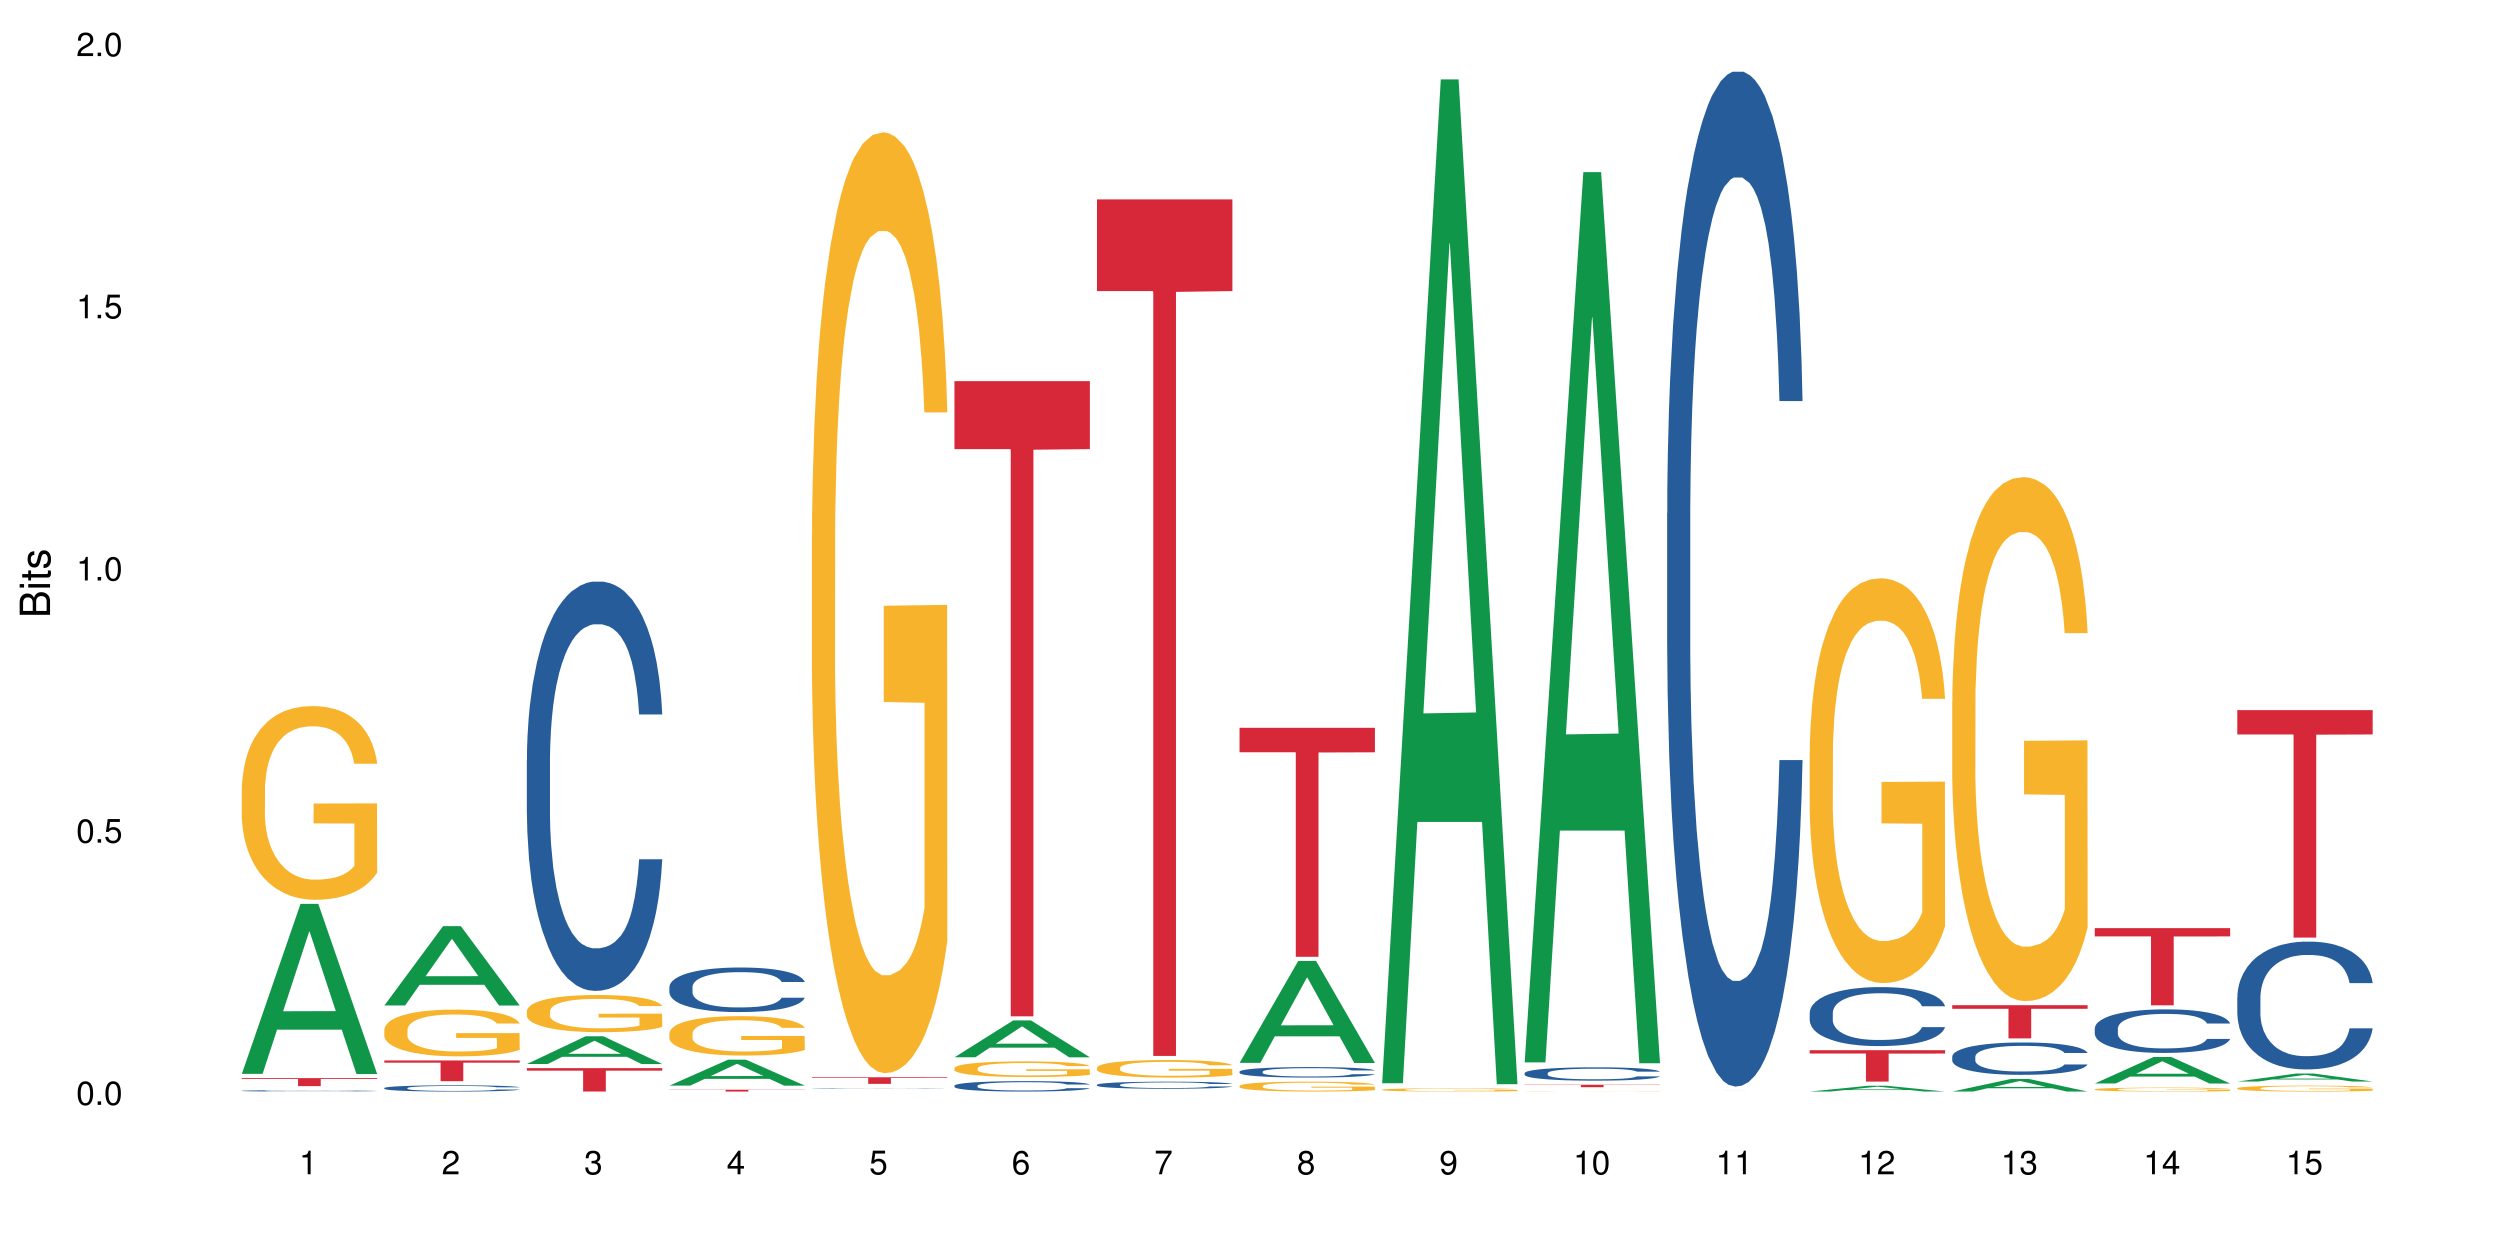 <?xml version="1.0" encoding="UTF-8"?>
<svg xmlns="http://www.w3.org/2000/svg" xmlns:xlink="http://www.w3.org/1999/xlink" width="720pt" height="360pt" viewBox="0 0 720 360" version="1.1">
<defs>
<g>
<symbol overflow="visible" id="glyph0-0">
<path style="stroke:none;" d=""/>
</symbol>
<symbol overflow="visible" id="glyph0-1">
<path style="stroke:none;" d="M 2.641 -6.797 C 2 -6.797 1.422 -6.531 1.078 -6.047 C 0.641 -5.453 0.406 -4.547 0.406 -3.297 C 0.406 -1 1.188 0.219 2.641 0.219 C 4.078 0.219 4.859 -1 4.859 -3.234 C 4.859 -4.562 4.656 -5.438 4.203 -6.047 C 3.844 -6.531 3.281 -6.797 2.641 -6.797 Z M 2.641 -6.047 C 3.547 -6.047 4 -5.125 4 -3.312 C 4 -1.375 3.562 -0.484 2.625 -0.484 C 1.734 -0.484 1.281 -1.422 1.281 -3.281 C 1.281 -5.141 1.734 -6.047 2.641 -6.047 Z M 2.641 -6.047 "/>
</symbol>
<symbol overflow="visible" id="glyph0-2">
<path style="stroke:none;" d="M 1.828 -1 L 0.828 -1 L 0.828 0 L 1.828 0 Z M 1.828 -1 "/>
</symbol>
<symbol overflow="visible" id="glyph0-3">
<path style="stroke:none;" d="M 4.562 -6.797 L 1.062 -6.797 L 0.547 -3.094 L 1.328 -3.094 C 1.719 -3.562 2.047 -3.734 2.578 -3.734 C 3.484 -3.734 4.062 -3.109 4.062 -2.094 C 4.062 -1.125 3.484 -0.531 2.578 -0.531 C 1.828 -0.531 1.375 -0.906 1.188 -1.672 L 0.328 -1.672 C 0.453 -1.109 0.547 -0.844 0.75 -0.594 C 1.125 -0.078 1.828 0.219 2.594 0.219 C 3.969 0.219 4.922 -0.781 4.922 -2.219 C 4.922 -3.562 4.031 -4.484 2.719 -4.484 C 2.25 -4.484 1.859 -4.359 1.469 -4.062 L 1.734 -5.969 L 4.562 -5.969 Z M 4.562 -6.797 "/>
</symbol>
<symbol overflow="visible" id="glyph0-4">
<path style="stroke:none;" d="M 2.484 -4.844 L 2.484 0 L 3.328 0 L 3.328 -6.797 L 2.766 -6.797 C 2.469 -5.75 2.281 -5.609 0.984 -5.453 L 0.984 -4.844 Z M 2.484 -4.844 "/>
</symbol>
<symbol overflow="visible" id="glyph0-5">
<path style="stroke:none;" d="M 4.859 -0.828 L 1.281 -0.828 C 1.359 -1.391 1.672 -1.75 2.5 -2.234 L 3.469 -2.75 C 4.406 -3.266 4.906 -3.969 4.906 -4.812 C 4.906 -5.375 4.672 -5.906 4.266 -6.266 C 3.859 -6.625 3.375 -6.797 2.719 -6.797 C 1.859 -6.797 1.219 -6.5 0.844 -5.922 C 0.609 -5.562 0.5 -5.125 0.484 -4.438 L 1.328 -4.438 C 1.359 -4.906 1.406 -5.188 1.531 -5.406 C 1.75 -5.812 2.188 -6.062 2.703 -6.062 C 3.469 -6.062 4.031 -5.516 4.031 -4.781 C 4.031 -4.25 3.719 -3.797 3.125 -3.438 L 2.234 -2.938 C 0.812 -2.141 0.406 -1.5 0.328 0 L 4.859 0 Z M 4.859 -0.828 "/>
</symbol>
<symbol overflow="visible" id="glyph0-6">
<path style="stroke:none;" d="M 2.125 -3.125 L 2.578 -3.125 C 3.516 -3.125 3.984 -2.703 3.984 -1.891 C 3.984 -1.031 3.469 -0.531 2.578 -0.531 C 1.656 -0.531 1.203 -0.984 1.156 -1.969 L 0.312 -1.969 C 0.344 -1.422 0.438 -1.078 0.609 -0.766 C 0.953 -0.109 1.625 0.219 2.547 0.219 C 3.953 0.219 4.859 -0.609 4.859 -1.906 C 4.859 -2.766 4.516 -3.25 3.703 -3.516 C 4.344 -3.766 4.656 -4.25 4.656 -4.938 C 4.656 -6.109 3.875 -6.797 2.578 -6.797 C 1.203 -6.797 0.484 -6.047 0.453 -4.609 L 1.297 -4.609 C 1.312 -5.016 1.344 -5.25 1.453 -5.453 C 1.641 -5.828 2.062 -6.062 2.594 -6.062 C 3.344 -6.062 3.797 -5.625 3.797 -4.906 C 3.797 -4.422 3.609 -4.141 3.25 -3.984 C 3.016 -3.891 2.719 -3.844 2.125 -3.844 Z M 2.125 -3.125 "/>
</symbol>
<symbol overflow="visible" id="glyph0-7">
<path style="stroke:none;" d="M 3.141 -1.625 L 3.141 0 L 3.984 0 L 3.984 -1.625 L 4.984 -1.625 L 4.984 -2.391 L 3.984 -2.391 L 3.984 -6.797 L 3.359 -6.797 L 0.266 -2.516 L 0.266 -1.625 Z M 3.141 -2.391 L 1 -2.391 L 3.141 -5.359 Z M 3.141 -2.391 "/>
</symbol>
<symbol overflow="visible" id="glyph0-8">
<path style="stroke:none;" d="M 4.781 -5.031 C 4.609 -6.141 3.891 -6.797 2.844 -6.797 C 2.094 -6.797 1.422 -6.438 1.031 -5.828 C 0.609 -5.172 0.406 -4.344 0.406 -3.094 C 0.406 -1.953 0.578 -1.234 0.984 -0.625 C 1.359 -0.078 1.953 0.219 2.703 0.219 C 3.984 0.219 4.922 -0.734 4.922 -2.078 C 4.922 -3.344 4.062 -4.234 2.844 -4.234 C 2.172 -4.234 1.641 -3.969 1.281 -3.469 C 1.281 -5.125 1.828 -6.047 2.797 -6.047 C 3.391 -6.047 3.797 -5.672 3.938 -5.031 Z M 2.734 -3.484 C 3.547 -3.484 4.062 -2.922 4.062 -2 C 4.062 -1.156 3.484 -0.531 2.703 -0.531 C 1.922 -0.531 1.328 -1.188 1.328 -2.047 C 1.328 -2.891 1.906 -3.484 2.734 -3.484 Z M 2.734 -3.484 "/>
</symbol>
<symbol overflow="visible" id="glyph0-9">
<path style="stroke:none;" d="M 4.984 -6.797 L 0.438 -6.797 L 0.438 -5.969 L 4.109 -5.969 C 2.5 -3.656 1.828 -2.234 1.328 0 L 2.219 0 C 2.594 -2.172 3.453 -4.047 4.984 -6.094 Z M 4.984 -6.797 "/>
</symbol>
<symbol overflow="visible" id="glyph0-10">
<path style="stroke:none;" d="M 3.75 -3.578 C 4.453 -4 4.688 -4.344 4.688 -4.984 C 4.688 -6.047 3.844 -6.797 2.641 -6.797 C 1.438 -6.797 0.594 -6.047 0.594 -4.984 C 0.594 -4.359 0.828 -4.016 1.516 -3.578 C 0.734 -3.203 0.359 -2.641 0.359 -1.891 C 0.359 -0.641 1.297 0.219 2.641 0.219 C 3.984 0.219 4.922 -0.641 4.922 -1.875 C 4.922 -2.641 4.531 -3.203 3.75 -3.578 Z M 2.641 -6.047 C 3.359 -6.047 3.812 -5.625 3.812 -4.969 C 3.812 -4.344 3.344 -3.922 2.641 -3.922 C 1.922 -3.922 1.453 -4.344 1.453 -4.984 C 1.453 -5.625 1.922 -6.047 2.641 -6.047 Z M 2.641 -3.203 C 3.484 -3.203 4.062 -2.672 4.062 -1.875 C 4.062 -1.062 3.484 -0.531 2.625 -0.531 C 1.797 -0.531 1.219 -1.078 1.219 -1.875 C 1.219 -2.672 1.797 -3.203 2.641 -3.203 Z M 2.641 -3.203 "/>
</symbol>
<symbol overflow="visible" id="glyph0-11">
<path style="stroke:none;" d="M 0.516 -1.547 C 0.672 -0.438 1.406 0.219 2.438 0.219 C 3.188 0.219 3.859 -0.141 4.266 -0.75 C 4.688 -1.406 4.891 -2.25 4.891 -3.484 C 4.891 -4.625 4.703 -5.359 4.312 -5.953 C 3.938 -6.5 3.344 -6.797 2.594 -6.797 C 1.297 -6.797 0.359 -5.844 0.359 -4.516 C 0.359 -3.25 1.234 -2.344 2.453 -2.344 C 3.094 -2.344 3.562 -2.578 4.016 -3.109 C 4 -1.453 3.469 -0.531 2.5 -0.531 C 1.906 -0.531 1.484 -0.906 1.359 -1.547 Z M 2.578 -6.062 C 3.375 -6.062 3.969 -5.406 3.969 -4.531 C 3.969 -3.688 3.375 -3.094 2.547 -3.094 C 1.734 -3.094 1.234 -3.672 1.234 -4.578 C 1.234 -5.438 1.797 -6.062 2.578 -6.062 Z M 2.578 -6.062 "/>
</symbol>
<symbol overflow="visible" id="glyph1-0">
<path style="stroke:none;" d=""/>
</symbol>
<symbol overflow="visible" id="glyph1-1">
<path style="stroke:none;" d="M 0 -0.953 L 0 -4.891 C 0 -5.719 -0.234 -6.344 -0.734 -6.797 C -1.188 -7.234 -1.812 -7.469 -2.5 -7.469 C -3.547 -7.469 -4.188 -7 -4.625 -5.875 C -4.984 -6.672 -5.641 -7.094 -6.531 -7.094 C -7.156 -7.094 -7.734 -6.859 -8.141 -6.391 C -8.562 -5.938 -8.75 -5.344 -8.75 -4.5 L -8.75 -0.953 Z M -4.984 -2.062 L -7.766 -2.062 L -7.766 -4.219 C -7.766 -4.844 -7.688 -5.203 -7.453 -5.5 C -7.219 -5.812 -6.859 -5.969 -6.375 -5.969 C -5.906 -5.969 -5.531 -5.812 -5.297 -5.5 C -5.062 -5.203 -4.984 -4.844 -4.984 -4.219 Z M -0.984 -2.062 L -4 -2.062 L -4 -4.781 C -4 -5.328 -3.859 -5.688 -3.578 -5.953 C -3.297 -6.219 -2.922 -6.359 -2.484 -6.359 C -2.062 -6.359 -1.688 -6.219 -1.406 -5.953 C -1.109 -5.688 -0.984 -5.328 -0.984 -4.781 Z M -0.984 -2.062 "/>
</symbol>
<symbol overflow="visible" id="glyph1-2">
<path style="stroke:none;" d="M -6.281 -1.797 L -6.281 -0.797 L 0 -0.797 L 0 -1.797 Z M -8.75 -1.797 L -8.75 -0.797 L -7.484 -0.797 L -7.484 -1.797 Z M -8.75 -1.797 "/>
</symbol>
<symbol overflow="visible" id="glyph1-3">
<path style="stroke:none;" d="M -6.281 -3.047 L -6.281 -2.016 L -8.016 -2.016 L -8.016 -1.016 L -6.281 -1.016 L -6.281 -0.172 L -5.469 -0.172 L -5.469 -1.016 L -0.719 -1.016 C -0.078 -1.016 0.281 -1.453 0.281 -2.234 C 0.281 -2.469 0.25 -2.719 0.188 -3.047 L -0.641 -3.047 C -0.609 -2.922 -0.594 -2.766 -0.594 -2.562 C -0.594 -2.141 -0.719 -2.016 -1.156 -2.016 L -5.469 -2.016 L -5.469 -3.047 Z M -6.281 -3.047 "/>
</symbol>
<symbol overflow="visible" id="glyph1-4">
<path style="stroke:none;" d="M -4.531 -5.25 C -5.766 -5.25 -6.469 -4.422 -6.469 -2.969 C -6.469 -1.516 -5.719 -0.562 -4.547 -0.562 C -3.562 -0.562 -3.094 -1.062 -2.734 -2.562 L -2.516 -3.484 C -2.344 -4.188 -2.094 -4.469 -1.625 -4.469 C -1.047 -4.469 -0.641 -3.875 -0.641 -3 C -0.641 -2.453 -0.797 -2 -1.062 -1.75 C -1.25 -1.594 -1.422 -1.531 -1.875 -1.469 L -1.875 -0.406 C -0.422 -0.453 0.281 -1.266 0.281 -2.922 C 0.281 -4.5 -0.5 -5.516 -1.719 -5.516 C -2.656 -5.516 -3.172 -4.984 -3.469 -3.734 L -3.703 -2.766 C -3.891 -1.953 -4.156 -1.609 -4.594 -1.609 C -5.172 -1.609 -5.547 -2.125 -5.547 -2.938 C -5.547 -3.75 -5.203 -4.172 -4.531 -4.203 Z M -4.531 -5.25 "/>
</symbol>
</g>
</defs>
<g id="surface93054">
<rect x="0" y="0" width="720" height="360" style="fill:rgb(100%,100%,100%);fill-opacity:1;stroke:none;"/>
<path style=" stroke:none;fill-rule:nonzero;fill:rgb(6.275%,58.824%,28.235%);fill-opacity:1;" d="M 69.629 309.281 L 69.672 309.234 L 86.547 260.32 L 91.672 260.32 L 108.629 309.324 L 102.668 309.324 L 98.418 296.535 L 79.797 296.535 L 75.629 309.281 L 69.629 309.281 L 81.586 291.242 L 96.711 291.195 L 89.172 268.324 L 89.086 268.281 L 89.004 268.418 L 81.547 291.195 L 81.586 291.242 Z M 69.629 309.281 "/>
<path style=" stroke:none;fill-rule:nonzero;fill:rgb(14.51%,36.078%,60%);fill-opacity:1;" d="M 69.629 314.152 L 69.676 314.152 L 69.676 314.145 L 69.82 314.129 L 70.152 314.113 L 70.484 314.102 L 71.34 314.082 L 72.531 314.062 L 73.766 314.047 L 74.672 314.035 L 75.48 314.027 L 77.332 314.016 L 78.523 314.008 L 79.809 314.004 L 81.375 313.996 L 82.52 313.992 L 85.086 313.988 L 86.988 313.984 L 93.551 313.984 L 94.93 313.988 L 96.453 313.992 L 97.738 313.992 L 99.973 314 L 101.969 314.012 L 102.871 314.016 L 104.301 314.027 L 105.395 314.039 L 106.156 314.047 L 107.012 314.062 L 107.77 314.078 L 108.344 314.094 L 108.629 314.109 L 101.969 314.109 L 101.637 314.098 L 101.258 314.086 L 100.543 314.07 L 99.828 314.059 L 98.832 314.051 L 97.926 314.043 L 96.691 314.035 L 95.598 314.031 L 94.453 314.027 L 93.359 314.027 L 91.27 314.023 L 88.844 314.023 L 87.938 314.027 L 86.086 314.027 L 85.086 314.031 L 83.66 314.035 L 82.66 314.039 L 81.473 314.047 L 80.664 314.055 L 79.664 314.062 L 78.949 314.07 L 78.141 314.082 L 77.668 314.09 L 77.238 314.102 L 76.859 314.113 L 76.574 314.125 L 76.383 314.137 L 76.289 314.152 L 76.289 314.207 L 76.383 314.219 L 76.621 314.234 L 77.238 314.254 L 78.141 314.273 L 79.188 314.289 L 80.188 314.297 L 80.758 314.305 L 81.52 314.309 L 82.707 314.316 L 84.422 314.324 L 85.418 314.328 L 86.941 314.328 L 88.512 314.332 L 90.602 314.332 L 92.457 314.328 L 93.695 314.328 L 94.977 314.324 L 96.738 314.32 L 97.832 314.312 L 98.781 314.305 L 99.496 314.301 L 99.973 314.293 L 100.684 314.281 L 101.258 314.27 L 101.684 314.258 L 101.969 314.246 L 108.629 314.246 L 108.344 314.262 L 107.484 314.285 L 106.82 314.297 L 106.059 314.309 L 104.965 314.32 L 104.062 314.328 L 102.871 314.336 L 101.777 314.344 L 100.59 314.352 L 98.832 314.355 L 97.688 314.359 L 96.453 314.363 L 94.977 314.367 L 93.125 314.367 L 91.125 314.371 L 87.273 314.371 L 85.801 314.367 L 83.848 314.367 L 81.426 314.359 L 79.664 314.352 L 78.285 314.344 L 77.098 314.34 L 75.766 314.328 L 74.051 314.312 L 73.008 314.301 L 72.293 314.293 L 71.484 314.277 L 70.914 314.266 L 70.246 314.246 L 69.773 314.219 L 69.629 314.203 Z M 69.629 314.152 "/>
<path style=" stroke:none;fill-rule:nonzero;fill:rgb(96.863%,70.196%,16.863%);fill-opacity:1;" d="M 69.629 227.242 L 69.676 227.191 L 69.676 226.172 L 69.867 223.883 L 70.344 220.723 L 70.961 218.125 L 71.625 216.086 L 72.055 215.016 L 72.77 213.488 L 73.387 212.367 L 74.957 210.074 L 76.953 207.934 L 78.047 207.016 L 79.285 206.148 L 81.043 205.184 L 81.852 204.824 L 84.324 204.012 L 87.133 203.5 L 90.223 203.348 L 91.648 203.398 L 93.598 203.602 L 96.262 204.164 L 97.785 204.672 L 98.973 205.184 L 100.211 205.844 L 101.73 206.863 L 103.16 208.086 L 104.301 209.309 L 105.441 210.836 L 106.391 212.469 L 107.199 214.25 L 107.914 216.391 L 108.344 218.176 L 108.629 219.957 L 102.016 219.957 L 101.637 218.176 L 101.207 216.797 L 100.496 215.117 L 99.781 213.895 L 99.066 212.926 L 97.738 211.602 L 96.594 210.785 L 95.168 210.074 L 93.789 209.613 L 92.219 209.309 L 91.27 209.207 L 88.746 209.207 L 86.465 209.562 L 85.133 209.973 L 84.184 210.379 L 82.852 211.145 L 82.043 211.754 L 81.566 212.164 L 80.141 213.742 L 79.188 215.168 L 78.664 216.137 L 78 217.664 L 77.523 219.039 L 77 221.078 L 76.715 222.605 L 76.336 226.07 L 76.289 235.242 L 76.43 237.18 L 76.715 239.27 L 77.098 241.102 L 77.668 243.039 L 78.238 244.516 L 79.234 246.504 L 80.094 247.828 L 80.758 248.695 L 82.043 250.07 L 82.566 250.527 L 83.801 251.445 L 85.086 252.16 L 86.656 252.77 L 87.844 253.074 L 89.746 253.332 L 92.172 253.332 L 95.027 253.023 L 96.832 252.617 L 98.07 252.211 L 98.879 251.852 L 99.875 251.293 L 100.59 250.785 L 101.258 250.223 L 102.062 249.355 L 102.062 237.18 L 90.316 237.129 L 90.316 231.422 L 108.578 231.371 L 108.629 251.293 L 107.629 252.668 L 106.391 253.992 L 105.203 255.012 L 103.965 255.879 L 102.207 256.848 L 100.781 257.457 L 98.594 258.172 L 96.594 258.629 L 94.504 258.934 L 92.648 259.09 L 90.461 259.141 L 88.512 259.039 L 86.418 258.73 L 84.754 258.324 L 83.23 257.816 L 81.711 257.152 L 79.809 256.082 L 78.57 255.215 L 77.285 254.145 L 76.004 252.871 L 74.859 251.496 L 74.102 250.426 L 73.34 249.203 L 72.531 247.676 L 71.77 245.941 L 71.199 244.363 L 70.676 242.582 L 70.297 240.898 L 69.914 238.605 L 69.723 236.773 L 69.629 235.191 Z M 69.629 227.242 "/>
<path style=" stroke:none;fill-rule:nonzero;fill:rgb(83.922%,15.686%,22.353%);fill-opacity:1;" d="M 69.629 310.504 L 108.629 310.504 L 108.629 310.75 L 92.375 310.754 L 92.375 312.805 L 85.836 312.805 L 85.836 310.758 L 85.742 310.75 L 69.629 310.75 Z M 69.629 310.504 "/>
<path style=" stroke:none;fill-rule:nonzero;fill:rgb(6.275%,58.824%,28.235%);fill-opacity:1;" d="M 110.68 289.574 L 110.723 289.555 L 127.598 266.723 L 132.719 266.723 L 149.68 289.598 L 143.719 289.598 L 139.469 283.625 L 120.848 283.625 L 116.68 289.574 L 110.68 289.574 L 122.637 281.156 L 137.762 281.133 L 130.223 270.461 L 130.137 270.438 L 130.055 270.504 L 122.598 281.133 L 122.637 281.156 Z M 110.68 289.574 "/>
<path style=" stroke:none;fill-rule:nonzero;fill:rgb(14.51%,36.078%,60%);fill-opacity:1;" d="M 110.68 313.352 L 110.727 313.352 L 110.727 313.312 L 110.871 313.246 L 111.203 313.168 L 111.535 313.113 L 112.391 313.016 L 113.582 312.922 L 114.816 312.852 L 115.723 312.809 L 116.531 312.773 L 118.383 312.715 L 119.574 312.684 L 120.859 312.656 L 122.426 312.625 L 123.57 312.609 L 126.137 312.582 L 128.039 312.57 L 129.512 312.566 L 132.699 312.566 L 134.602 312.574 L 135.98 312.582 L 137.504 312.594 L 138.789 312.609 L 141.023 312.645 L 143.02 312.691 L 143.922 312.719 L 145.352 312.77 L 146.445 312.82 L 147.207 312.863 L 148.062 312.922 L 148.82 312.996 L 149.395 313.082 L 149.68 313.152 L 143.02 313.152 L 142.688 313.086 L 142.305 313.035 L 141.594 312.969 L 140.879 312.922 L 139.883 312.871 L 138.977 312.84 L 137.742 312.809 L 136.648 312.789 L 135.504 312.773 L 134.41 312.766 L 132.32 312.754 L 129.895 312.754 L 128.988 312.758 L 127.137 312.773 L 126.137 312.781 L 124.711 312.805 L 123.711 312.828 L 122.523 312.859 L 121.715 312.887 L 120.715 312.93 L 120 312.969 L 119.191 313.023 L 118.719 313.066 L 118.289 313.109 L 117.91 313.164 L 117.625 313.223 L 117.434 313.285 L 117.34 313.344 L 117.34 313.598 L 117.434 313.66 L 117.672 313.727 L 118.289 313.828 L 119.191 313.914 L 120.238 313.984 L 121.238 314.035 L 121.809 314.059 L 122.57 314.082 L 123.758 314.117 L 125.473 314.148 L 126.469 314.164 L 127.992 314.176 L 129.562 314.184 L 131.652 314.184 L 133.508 314.176 L 134.746 314.168 L 136.027 314.156 L 137.789 314.125 L 138.883 314.102 L 139.832 314.07 L 140.547 314.039 L 141.023 314.012 L 141.734 313.961 L 142.305 313.902 L 142.734 313.848 L 143.02 313.789 L 149.68 313.789 L 149.395 313.855 L 148.965 313.922 L 148.535 313.969 L 147.871 314.027 L 147.109 314.078 L 146.016 314.137 L 145.113 314.172 L 143.922 314.215 L 142.828 314.246 L 141.641 314.273 L 139.883 314.305 L 138.738 314.324 L 137.504 314.336 L 136.027 314.352 L 134.176 314.363 L 132.176 314.367 L 130.32 314.371 L 128.324 314.367 L 126.852 314.359 L 124.898 314.348 L 122.473 314.316 L 120.715 314.285 L 119.336 314.254 L 118.148 314.219 L 116.816 314.176 L 115.102 314.105 L 114.059 314.047 L 113.344 314 L 112.535 313.938 L 111.965 313.879 L 111.297 313.785 L 110.824 313.672 L 110.68 313.578 Z M 110.68 313.352 "/>
<path style=" stroke:none;fill-rule:nonzero;fill:rgb(96.863%,70.196%,16.863%);fill-opacity:1;" d="M 110.68 296.539 L 110.727 296.523 L 110.727 296.281 L 110.918 295.727 L 111.395 294.965 L 112.012 294.34 L 112.676 293.848 L 113.105 293.59 L 113.82 293.219 L 114.438 292.949 L 116.008 292.398 L 118.004 291.883 L 119.098 291.66 L 120.336 291.453 L 122.094 291.219 L 122.902 291.133 L 125.375 290.934 L 128.18 290.812 L 131.273 290.777 L 132.699 290.789 L 134.648 290.836 L 137.312 290.973 L 138.836 291.094 L 140.023 291.219 L 141.262 291.379 L 142.781 291.625 L 144.207 291.918 L 145.352 292.215 L 146.492 292.582 L 147.441 292.977 L 148.25 293.406 L 148.965 293.922 L 149.395 294.352 L 149.68 294.781 L 143.066 294.781 L 142.688 294.352 L 142.258 294.02 L 141.547 293.613 L 140.832 293.32 L 140.117 293.086 L 138.789 292.766 L 137.645 292.57 L 136.219 292.398 L 134.84 292.285 L 133.27 292.215 L 132.32 292.188 L 129.797 292.188 L 127.516 292.273 L 126.184 292.371 L 125.234 292.473 L 123.902 292.656 L 123.094 292.801 L 122.617 292.902 L 121.191 293.281 L 120.238 293.625 L 119.715 293.859 L 119.051 294.227 L 118.574 294.559 L 118.051 295.051 L 117.766 295.418 L 117.387 296.254 L 117.34 298.465 L 117.48 298.934 L 117.766 299.438 L 118.148 299.879 L 118.719 300.348 L 119.289 300.703 L 120.285 301.18 L 121.145 301.5 L 121.809 301.711 L 123.094 302.043 L 123.617 302.152 L 124.852 302.375 L 126.137 302.547 L 127.707 302.691 L 128.895 302.766 L 130.797 302.828 L 133.223 302.828 L 136.078 302.754 L 137.883 302.656 L 139.121 302.559 L 139.93 302.473 L 140.926 302.336 L 141.641 302.215 L 142.305 302.078 L 143.113 301.871 L 143.113 298.934 L 131.367 298.922 L 131.367 297.547 L 149.629 297.531 L 149.68 302.336 L 148.68 302.668 L 147.441 302.988 L 146.254 303.234 L 145.016 303.441 L 143.258 303.676 L 141.832 303.824 L 139.645 303.996 L 137.645 304.105 L 135.555 304.18 L 133.699 304.215 L 131.512 304.227 L 129.562 304.203 L 127.469 304.129 L 125.805 304.031 L 124.281 303.91 L 122.762 303.75 L 120.859 303.492 L 119.621 303.281 L 118.336 303.023 L 117.055 302.719 L 115.91 302.387 L 115.152 302.129 L 114.391 301.832 L 113.582 301.465 L 112.82 301.047 L 112.25 300.664 L 111.727 300.234 L 111.348 299.832 L 110.965 299.277 L 110.773 298.836 L 110.68 298.453 Z M 110.68 296.539 "/>
<path style=" stroke:none;fill-rule:nonzero;fill:rgb(83.922%,15.686%,22.353%);fill-opacity:1;" d="M 110.68 305.406 L 149.68 305.406 L 149.68 306.047 L 133.426 306.055 L 133.426 311.387 L 126.887 311.387 L 126.887 306.059 L 126.793 306.047 L 110.68 306.047 Z M 110.68 305.406 "/>
<path style=" stroke:none;fill-rule:nonzero;fill:rgb(6.275%,58.824%,28.235%);fill-opacity:1;" d="M 151.73 306.441 L 151.773 306.434 L 168.648 298.449 L 173.77 298.449 L 190.73 306.449 L 184.77 306.449 L 180.52 304.359 L 161.898 304.359 L 157.73 306.441 L 151.73 306.441 L 163.688 303.496 L 178.812 303.488 L 171.27 299.754 L 171.188 299.746 L 171.105 299.77 L 163.648 303.488 L 163.688 303.496 Z M 151.73 306.441 "/>
<path style=" stroke:none;fill-rule:nonzero;fill:rgb(14.51%,36.078%,60%);fill-opacity:1;" d="M 151.73 218.801 L 151.777 218.695 L 151.777 216.109 L 151.922 212.016 L 152.254 206.844 L 152.586 203.285 L 153.441 196.93 L 154.633 190.789 L 155.867 186.051 L 156.773 183.246 L 157.582 181.094 L 159.434 177.105 L 160.625 175.059 L 161.91 173.227 L 163.477 171.398 L 164.617 170.32 L 167.188 168.598 L 169.09 167.84 L 170.562 167.52 L 173.75 167.52 L 175.652 167.949 L 177.031 168.488 L 178.555 169.352 L 179.84 170.32 L 182.074 172.691 L 184.07 175.707 L 184.973 177.43 L 186.402 180.77 L 187.496 184.004 L 188.254 186.805 L 189.113 190.789 L 189.871 195.637 L 190.445 201.133 L 190.73 205.766 L 184.07 205.766 L 183.738 201.457 L 183.355 198.117 L 182.645 193.699 L 181.93 190.574 L 180.934 187.449 L 180.027 185.402 L 178.793 183.355 L 177.699 182.062 L 176.555 181.094 L 175.461 180.445 L 173.371 179.801 L 170.945 179.801 L 170.039 180.016 L 168.188 180.879 L 167.188 181.633 L 165.762 183.141 L 164.762 184.539 L 163.574 186.695 L 162.766 188.527 L 161.766 191.328 L 161.051 193.805 L 160.242 197.363 L 159.77 200.055 L 159.34 203.07 L 158.961 206.625 L 158.676 210.398 L 158.484 214.383 L 158.391 218.262 L 158.391 234.961 L 158.484 238.84 L 158.723 243.367 L 159.34 249.938 L 160.242 255.648 L 161.289 260.172 L 162.289 263.406 L 162.859 264.914 L 163.621 266.637 L 164.809 268.793 L 166.52 270.945 L 167.52 271.809 L 169.043 272.668 L 170.613 273.102 L 172.703 273.102 L 174.559 272.668 L 175.797 272.133 L 177.078 271.27 L 178.84 269.438 L 179.934 267.715 L 180.883 265.668 L 181.598 263.621 L 182.074 261.895 L 182.785 258.555 L 183.355 254.895 L 183.785 251.121 L 184.07 247.461 L 190.73 247.461 L 190.445 251.77 L 190.016 255.969 L 189.586 259.094 L 188.922 262.867 L 188.16 266.207 L 187.066 269.977 L 186.164 272.453 L 184.973 275.148 L 183.879 277.195 L 182.691 279.027 L 180.934 281.18 L 179.789 282.258 L 178.555 283.227 L 177.078 284.09 L 175.227 284.844 L 173.227 285.273 L 171.371 285.383 L 169.375 285.168 L 167.902 284.734 L 165.949 283.766 L 163.523 281.828 L 161.766 279.781 L 160.387 277.734 L 159.199 275.578 L 157.867 272.668 L 156.152 267.93 L 155.105 264.266 L 154.395 261.25 L 153.586 257.047 L 153.016 253.277 L 152.348 247.242 L 151.875 239.594 L 151.73 233.668 Z M 151.73 218.801 "/>
<path style=" stroke:none;fill-rule:nonzero;fill:rgb(96.863%,70.196%,16.863%);fill-opacity:1;" d="M 151.73 291.148 L 151.777 291.137 L 151.777 290.941 L 151.969 290.504 L 152.445 289.895 L 153.062 289.398 L 153.727 289.008 L 154.156 288.801 L 154.871 288.508 L 155.488 288.293 L 157.059 287.852 L 159.055 287.441 L 160.148 287.266 L 161.387 287.102 L 163.145 286.914 L 163.953 286.848 L 166.426 286.688 L 169.23 286.59 L 172.324 286.562 L 173.75 286.57 L 175.699 286.609 L 178.363 286.719 L 179.887 286.816 L 181.074 286.914 L 182.312 287.043 L 183.832 287.238 L 185.258 287.473 L 186.402 287.707 L 187.543 288 L 188.492 288.312 L 189.301 288.656 L 190.016 289.066 L 190.445 289.406 L 190.73 289.75 L 184.117 289.75 L 183.738 289.406 L 183.309 289.145 L 182.598 288.82 L 181.883 288.586 L 181.168 288.398 L 179.84 288.145 L 178.695 287.988 L 177.27 287.852 L 175.891 287.766 L 174.32 287.707 L 173.371 287.688 L 170.848 287.688 L 168.566 287.754 L 167.234 287.832 L 166.285 287.91 L 164.953 288.059 L 164.145 288.176 L 163.668 288.254 L 162.242 288.559 L 161.289 288.832 L 160.766 289.016 L 160.102 289.309 L 159.625 289.574 L 159.102 289.965 L 158.816 290.258 L 158.438 290.922 L 158.391 292.684 L 158.531 293.055 L 158.816 293.453 L 159.199 293.809 L 159.77 294.18 L 160.34 294.461 L 161.336 294.844 L 162.195 295.098 L 162.859 295.262 L 164.145 295.527 L 164.668 295.617 L 165.902 295.793 L 167.188 295.93 L 168.758 296.047 L 169.945 296.105 L 171.848 296.152 L 174.273 296.152 L 177.129 296.094 L 178.934 296.016 L 180.172 295.938 L 180.98 295.871 L 181.977 295.762 L 182.691 295.664 L 183.355 295.559 L 184.164 295.391 L 184.164 293.055 L 172.418 293.043 L 172.418 291.949 L 190.68 291.938 L 190.73 295.762 L 189.73 296.027 L 188.492 296.281 L 187.305 296.477 L 186.066 296.641 L 184.309 296.828 L 182.883 296.945 L 180.695 297.082 L 178.695 297.172 L 176.605 297.23 L 174.75 297.258 L 172.562 297.27 L 170.613 297.25 L 168.52 297.191 L 166.855 297.113 L 165.332 297.012 L 163.812 296.887 L 161.91 296.68 L 160.672 296.516 L 159.387 296.309 L 158.105 296.066 L 156.961 295.801 L 156.203 295.598 L 155.441 295.359 L 154.633 295.066 L 153.871 294.734 L 153.301 294.434 L 152.777 294.09 L 152.398 293.77 L 152.016 293.328 L 151.824 292.977 L 151.73 292.672 Z M 151.73 291.148 "/>
<path style=" stroke:none;fill-rule:nonzero;fill:rgb(83.922%,15.686%,22.353%);fill-opacity:1;" d="M 151.73 307.625 L 190.73 307.625 L 190.73 308.348 L 174.477 308.355 L 174.477 314.371 L 167.938 314.371 L 167.938 308.363 L 167.84 308.348 L 151.73 308.348 Z M 151.73 307.625 "/>
<path style=" stroke:none;fill-rule:nonzero;fill:rgb(6.275%,58.824%,28.235%);fill-opacity:1;" d="M 192.781 312.656 L 192.824 312.648 L 209.695 305.18 L 214.82 305.18 L 231.781 312.664 L 225.82 312.664 L 221.57 310.707 L 202.949 310.707 L 198.781 312.656 L 192.781 312.656 L 204.738 309.902 L 219.863 309.895 L 212.32 306.402 L 212.238 306.395 L 212.156 306.418 L 204.699 309.895 L 204.738 309.902 Z M 192.781 312.656 "/>
<path style=" stroke:none;fill-rule:nonzero;fill:rgb(14.51%,36.078%,60%);fill-opacity:1;" d="M 192.781 284.23 L 192.828 284.219 L 192.828 283.938 L 192.973 283.492 L 193.305 282.93 L 193.637 282.543 L 194.492 281.852 L 195.684 281.184 L 196.918 280.668 L 197.824 280.363 L 198.633 280.129 L 200.484 279.695 L 201.676 279.473 L 202.957 279.273 L 204.527 279.074 L 205.668 278.957 L 208.238 278.77 L 210.141 278.688 L 211.613 278.652 L 214.801 278.652 L 216.703 278.699 L 218.082 278.758 L 219.605 278.852 L 220.887 278.957 L 223.125 279.215 L 225.121 279.543 L 226.023 279.73 L 227.453 280.094 L 228.547 280.445 L 229.305 280.75 L 230.164 281.184 L 230.922 281.711 L 231.496 282.309 L 231.781 282.812 L 225.121 282.812 L 224.789 282.344 L 224.406 281.98 L 223.695 281.5 L 222.98 281.16 L 221.984 280.82 L 221.078 280.598 L 219.844 280.375 L 218.75 280.234 L 217.605 280.129 L 216.512 280.059 L 214.422 279.988 L 211.996 279.988 L 211.09 280.012 L 209.238 280.105 L 208.238 280.188 L 206.812 280.352 L 205.812 280.504 L 204.625 280.738 L 203.816 280.938 L 202.816 281.242 L 202.102 281.512 L 201.293 281.898 L 200.82 282.191 L 200.391 282.52 L 200.012 282.906 L 199.727 283.316 L 199.535 283.75 L 199.441 284.172 L 199.441 285.988 L 199.535 286.41 L 199.773 286.902 L 200.391 287.617 L 201.293 288.238 L 202.34 288.73 L 203.34 289.082 L 203.91 289.246 L 204.672 289.434 L 205.859 289.668 L 207.57 289.902 L 208.57 289.996 L 210.094 290.09 L 211.664 290.137 L 213.754 290.137 L 215.609 290.09 L 216.848 290.031 L 218.129 289.938 L 219.891 289.738 L 220.984 289.551 L 221.934 289.328 L 222.648 289.105 L 223.125 288.918 L 223.836 288.555 L 224.406 288.156 L 224.836 287.746 L 225.121 287.348 L 231.781 287.348 L 231.496 287.816 L 231.066 288.273 L 230.637 288.613 L 229.973 289.023 L 229.211 289.387 L 228.117 289.797 L 227.215 290.066 L 226.023 290.359 L 224.93 290.582 L 223.742 290.781 L 221.984 291.016 L 220.84 291.133 L 219.605 291.238 L 218.129 291.332 L 216.277 291.414 L 214.277 291.461 L 212.422 291.473 L 210.426 291.449 L 208.953 291.402 L 207 291.297 L 204.574 291.086 L 202.816 290.863 L 201.438 290.641 L 200.25 290.406 L 198.918 290.09 L 197.203 289.574 L 196.156 289.176 L 195.445 288.848 L 194.637 288.391 L 194.066 287.98 L 193.398 287.324 L 192.926 286.492 L 192.781 285.848 Z M 192.781 284.23 "/>
<path style=" stroke:none;fill-rule:nonzero;fill:rgb(96.863%,70.196%,16.863%);fill-opacity:1;" d="M 192.781 297.512 L 192.828 297.5 L 192.828 297.293 L 193.02 296.828 L 193.496 296.184 L 194.113 295.656 L 194.777 295.242 L 195.207 295.023 L 195.922 294.715 L 196.539 294.484 L 198.109 294.02 L 200.105 293.582 L 201.199 293.398 L 202.438 293.223 L 204.195 293.023 L 205.004 292.953 L 207.477 292.785 L 210.281 292.684 L 213.375 292.652 L 214.801 292.66 L 216.75 292.703 L 219.414 292.816 L 220.938 292.922 L 222.125 293.023 L 223.363 293.16 L 224.883 293.367 L 226.309 293.613 L 227.453 293.863 L 228.594 294.176 L 229.543 294.508 L 230.352 294.867 L 231.066 295.305 L 231.496 295.668 L 231.781 296.031 L 225.168 296.031 L 224.789 295.668 L 224.359 295.387 L 223.648 295.047 L 222.934 294.797 L 222.219 294.598 L 220.887 294.328 L 219.746 294.164 L 218.32 294.02 L 216.941 293.926 L 215.371 293.863 L 214.422 293.844 L 211.898 293.844 L 209.617 293.914 L 208.285 294 L 207.336 294.082 L 206.004 294.238 L 205.195 294.359 L 204.719 294.445 L 203.293 294.766 L 202.34 295.055 L 201.816 295.254 L 201.152 295.562 L 200.676 295.844 L 200.152 296.258 L 199.867 296.57 L 199.488 297.273 L 199.441 299.141 L 199.582 299.531 L 199.867 299.957 L 200.25 300.332 L 200.82 300.727 L 201.391 301.023 L 202.387 301.43 L 203.246 301.699 L 203.91 301.875 L 205.195 302.156 L 205.719 302.25 L 206.953 302.434 L 208.238 302.578 L 209.809 302.703 L 210.996 302.766 L 212.898 302.82 L 215.324 302.82 L 218.18 302.758 L 219.984 302.672 L 221.223 302.59 L 222.031 302.52 L 223.027 302.402 L 223.742 302.301 L 224.406 302.188 L 225.215 302.012 L 225.215 299.531 L 213.469 299.523 L 213.469 298.363 L 231.73 298.352 L 231.781 302.402 L 230.781 302.684 L 229.543 302.953 L 228.355 303.16 L 227.117 303.336 L 225.359 303.535 L 223.934 303.656 L 221.746 303.805 L 219.746 303.895 L 217.656 303.957 L 215.801 303.988 L 213.613 304 L 211.664 303.98 L 209.57 303.918 L 207.906 303.836 L 206.383 303.73 L 204.859 303.598 L 202.957 303.379 L 201.723 303.203 L 200.438 302.984 L 199.152 302.727 L 198.012 302.445 L 197.25 302.227 L 196.492 301.98 L 195.684 301.668 L 194.922 301.316 L 194.352 300.996 L 193.828 300.633 L 193.445 300.289 L 193.066 299.824 L 192.875 299.449 L 192.781 299.129 Z M 192.781 297.512 "/>
<path style=" stroke:none;fill-rule:nonzero;fill:rgb(83.922%,15.686%,22.353%);fill-opacity:1;" d="M 192.781 313.84 L 231.781 313.84 L 231.781 313.898 L 215.527 313.898 L 215.527 314.371 L 208.988 314.371 L 208.988 313.898 L 192.781 313.898 Z M 192.781 313.84 "/>
<path style=" stroke:none;fill-rule:nonzero;fill:rgb(14.51%,36.078%,60%);fill-opacity:1;" d="M 233.832 313.406 L 233.879 313.406 L 233.879 313.402 L 234.023 313.395 L 234.688 313.387 L 235.543 313.379 L 236.734 313.371 L 237.969 313.363 L 238.875 313.359 L 239.684 313.359 L 241.535 313.352 L 242.727 313.352 L 244.008 313.348 L 245.578 313.348 L 246.719 313.344 L 249.289 313.344 L 251.191 313.34 L 257.754 313.34 L 259.133 313.344 L 261.938 313.344 L 264.176 313.348 L 266.172 313.352 L 267.074 313.352 L 268.504 313.359 L 269.598 313.363 L 270.355 313.363 L 271.215 313.371 L 271.973 313.375 L 272.543 313.383 L 272.832 313.387 L 266.172 313.387 L 265.84 313.383 L 265.457 313.379 L 264.746 313.375 L 264.031 313.371 L 263.031 313.367 L 262.129 313.363 L 260.895 313.359 L 258.656 313.359 L 257.562 313.355 L 252.141 313.355 L 250.289 313.359 L 247.863 313.359 L 246.863 313.363 L 245.676 313.363 L 244.867 313.367 L 243.867 313.371 L 243.152 313.375 L 242.344 313.379 L 241.871 313.383 L 241.441 313.387 L 241.062 313.391 L 240.777 313.395 L 240.586 313.398 L 240.492 313.402 L 240.492 313.426 L 240.586 313.43 L 240.824 313.434 L 241.441 313.441 L 242.344 313.449 L 243.391 313.457 L 244.391 313.461 L 244.961 313.461 L 245.723 313.465 L 246.91 313.465 L 248.621 313.469 L 249.621 313.469 L 251.145 313.473 L 256.66 313.473 L 257.898 313.469 L 260.941 313.469 L 262.035 313.465 L 262.984 313.461 L 263.699 313.461 L 264.176 313.457 L 264.887 313.453 L 265.457 313.449 L 265.887 313.445 L 266.172 313.441 L 272.832 313.441 L 272.543 313.445 L 272.117 313.449 L 271.688 313.453 L 271.023 313.461 L 270.262 313.465 L 269.168 313.469 L 268.266 313.473 L 267.074 313.473 L 265.98 313.477 L 264.793 313.48 L 263.031 313.48 L 261.891 313.484 L 259.18 313.484 L 257.324 313.488 L 251.477 313.488 L 250.004 313.484 L 245.625 313.484 L 243.867 313.48 L 242.488 313.477 L 241.297 313.477 L 239.969 313.473 L 238.254 313.465 L 237.207 313.461 L 236.496 313.457 L 235.688 313.453 L 235.117 313.449 L 234.449 313.441 L 233.977 313.43 L 233.832 313.422 Z M 233.832 313.406 "/>
<path style=" stroke:none;fill-rule:nonzero;fill:rgb(96.863%,70.196%,16.863%);fill-opacity:1;" d="M 233.832 154.16 L 233.879 153.914 L 233.879 148.965 L 234.07 137.828 L 234.547 122.484 L 235.164 109.863 L 235.828 99.965 L 236.258 94.77 L 236.973 87.344 L 237.59 81.902 L 239.16 70.766 L 241.156 60.371 L 242.25 55.918 L 243.488 51.711 L 245.246 47.012 L 246.055 45.277 L 248.527 41.316 L 251.332 38.844 L 254.426 38.102 L 255.852 38.348 L 257.801 39.34 L 260.465 42.062 L 261.988 44.535 L 263.176 47.012 L 264.414 50.227 L 265.934 55.176 L 267.359 61.113 L 268.504 67.055 L 269.645 74.477 L 270.594 82.395 L 271.402 91.059 L 272.117 101.449 L 272.543 110.113 L 272.832 118.773 L 266.219 118.773 L 265.84 110.113 L 265.41 103.43 L 264.699 95.266 L 263.984 89.324 L 263.27 84.625 L 261.938 78.191 L 260.797 74.23 L 259.371 70.766 L 257.992 68.539 L 256.422 67.055 L 255.473 66.559 L 252.949 66.559 L 250.668 68.293 L 249.336 70.27 L 248.387 72.25 L 247.055 75.961 L 246.246 78.934 L 245.77 80.91 L 244.344 88.582 L 243.391 95.512 L 242.867 100.215 L 242.203 107.637 L 241.727 114.32 L 241.203 124.219 L 240.918 131.641 L 240.539 148.469 L 240.492 193.012 L 240.633 202.414 L 240.918 212.559 L 241.297 221.469 L 241.871 230.871 L 242.441 238.047 L 243.438 247.699 L 244.297 254.133 L 244.961 258.34 L 246.246 265.02 L 246.77 267.25 L 248.004 271.703 L 249.289 275.168 L 250.859 278.137 L 252.047 279.621 L 253.949 280.859 L 256.375 280.859 L 259.227 279.375 L 261.035 277.395 L 262.273 275.414 L 263.082 273.684 L 264.078 270.961 L 264.793 268.484 L 265.457 265.766 L 266.266 261.559 L 266.266 202.414 L 254.52 202.168 L 254.52 174.453 L 272.781 174.203 L 272.832 270.961 L 271.832 277.641 L 270.594 284.074 L 269.406 289.023 L 268.168 293.23 L 266.41 297.934 L 264.984 300.902 L 262.797 304.367 L 260.797 306.594 L 258.707 308.078 L 256.852 308.82 L 254.664 309.07 L 252.711 308.574 L 250.621 307.09 L 248.957 305.109 L 247.434 302.637 L 245.91 299.418 L 244.008 294.223 L 242.773 290.016 L 241.488 284.816 L 240.203 278.633 L 239.062 271.949 L 238.301 266.754 L 237.543 260.816 L 236.734 253.391 L 235.973 244.977 L 235.402 237.305 L 234.879 228.645 L 234.496 220.48 L 234.117 209.344 L 233.926 200.434 L 233.832 192.762 Z M 233.832 154.16 "/>
<path style=" stroke:none;fill-rule:nonzero;fill:rgb(83.922%,15.686%,22.353%);fill-opacity:1;" d="M 233.832 310.25 L 272.832 310.25 L 272.832 310.453 L 256.578 310.457 L 256.578 312.16 L 250.039 312.16 L 250.039 310.457 L 249.941 310.453 L 233.832 310.453 Z M 233.832 310.25 "/>
<path style=" stroke:none;fill-rule:nonzero;fill:rgb(6.275%,58.824%,28.235%);fill-opacity:1;" d="M 274.883 304.496 L 274.926 304.488 L 291.797 293.883 L 296.922 293.883 L 313.883 304.508 L 307.922 304.508 L 303.672 301.734 L 285.051 301.734 L 280.883 304.496 L 274.883 304.496 L 286.84 300.586 L 301.965 300.578 L 294.422 295.617 L 294.34 295.605 L 294.258 295.637 L 286.801 300.578 L 286.84 300.586 Z M 274.883 304.496 "/>
<path style=" stroke:none;fill-rule:nonzero;fill:rgb(14.51%,36.078%,60%);fill-opacity:1;" d="M 274.883 312.672 L 274.93 312.672 L 274.93 312.605 L 275.074 312.5 L 275.406 312.367 L 275.738 312.277 L 276.594 312.117 L 277.785 311.961 L 279.02 311.84 L 279.926 311.766 L 280.734 311.711 L 282.586 311.609 L 283.777 311.559 L 285.059 311.512 L 286.629 311.465 L 287.77 311.438 L 290.34 311.395 L 292.242 311.375 L 293.715 311.367 L 296.902 311.367 L 298.805 311.375 L 300.184 311.391 L 301.707 311.414 L 302.988 311.438 L 305.227 311.496 L 307.223 311.574 L 308.125 311.617 L 309.555 311.703 L 310.648 311.785 L 311.406 311.859 L 312.266 311.961 L 313.023 312.082 L 313.594 312.223 L 313.883 312.34 L 307.223 312.34 L 306.891 312.23 L 306.508 312.145 L 305.797 312.035 L 305.082 311.953 L 304.082 311.875 L 303.18 311.82 L 301.945 311.77 L 300.852 311.738 L 299.707 311.711 L 298.613 311.695 L 296.523 311.68 L 294.098 311.68 L 293.191 311.684 L 291.34 311.707 L 290.34 311.727 L 288.914 311.766 L 287.914 311.801 L 286.727 311.855 L 285.918 311.902 L 284.918 311.973 L 284.203 312.035 L 283.395 312.125 L 282.922 312.195 L 282.492 312.273 L 282.113 312.363 L 281.828 312.457 L 281.637 312.562 L 281.539 312.66 L 281.539 313.086 L 281.637 313.184 L 281.875 313.301 L 282.492 313.469 L 283.395 313.613 L 284.441 313.727 L 285.441 313.809 L 286.012 313.848 L 286.773 313.895 L 287.961 313.949 L 289.672 314.004 L 290.672 314.023 L 292.195 314.047 L 293.762 314.059 L 295.855 314.059 L 297.711 314.047 L 298.949 314.031 L 300.23 314.012 L 301.992 313.965 L 303.086 313.922 L 304.035 313.867 L 304.75 313.816 L 305.227 313.773 L 305.938 313.688 L 306.508 313.594 L 306.938 313.496 L 307.223 313.402 L 313.883 313.402 L 313.594 313.516 L 313.168 313.621 L 312.738 313.699 L 312.074 313.797 L 311.312 313.883 L 310.219 313.977 L 309.316 314.043 L 308.125 314.109 L 307.031 314.16 L 305.844 314.207 L 304.082 314.262 L 302.941 314.289 L 301.707 314.316 L 300.23 314.336 L 298.375 314.355 L 296.379 314.367 L 294.523 314.371 L 292.527 314.363 L 291.051 314.355 L 289.102 314.328 L 286.676 314.281 L 284.918 314.227 L 283.539 314.176 L 282.348 314.121 L 281.02 314.047 L 279.305 313.926 L 278.258 313.832 L 277.547 313.754 L 276.738 313.648 L 276.168 313.551 L 275.5 313.398 L 275.027 313.203 L 274.883 313.051 Z M 274.883 312.672 "/>
<path style=" stroke:none;fill-rule:nonzero;fill:rgb(96.863%,70.196%,16.863%);fill-opacity:1;" d="M 274.883 307.613 L 274.93 307.609 L 274.93 307.527 L 275.121 307.344 L 275.598 307.09 L 276.215 306.879 L 276.879 306.715 L 277.309 306.629 L 278.023 306.504 L 278.641 306.414 L 280.211 306.23 L 282.207 306.059 L 283.301 305.984 L 284.539 305.914 L 286.297 305.836 L 287.105 305.805 L 289.578 305.742 L 292.383 305.699 L 295.477 305.688 L 296.902 305.691 L 298.852 305.707 L 301.516 305.754 L 303.039 305.793 L 304.227 305.836 L 305.465 305.887 L 306.984 305.969 L 308.41 306.07 L 309.555 306.168 L 310.695 306.289 L 311.645 306.422 L 312.453 306.566 L 313.168 306.738 L 313.594 306.883 L 313.883 307.027 L 307.27 307.027 L 306.891 306.883 L 306.461 306.773 L 305.75 306.637 L 305.035 306.539 L 304.32 306.461 L 302.988 306.352 L 301.848 306.285 L 300.422 306.23 L 299.043 306.191 L 297.473 306.168 L 296.523 306.16 L 294 306.16 L 291.719 306.188 L 290.387 306.223 L 289.438 306.254 L 288.105 306.316 L 287.297 306.363 L 286.82 306.398 L 285.395 306.523 L 284.441 306.641 L 283.918 306.719 L 283.254 306.84 L 282.777 306.953 L 282.254 307.117 L 281.969 307.238 L 281.59 307.52 L 281.539 308.258 L 281.684 308.414 L 281.969 308.582 L 282.348 308.73 L 282.922 308.887 L 283.492 309.008 L 284.488 309.168 L 285.344 309.273 L 286.012 309.344 L 287.297 309.453 L 287.82 309.492 L 289.055 309.566 L 290.34 309.625 L 291.91 309.672 L 293.098 309.699 L 295 309.719 L 297.426 309.719 L 300.277 309.691 L 302.086 309.66 L 303.324 309.629 L 304.133 309.598 L 305.129 309.555 L 305.844 309.512 L 306.508 309.469 L 307.316 309.398 L 307.316 308.414 L 295.57 308.41 L 295.57 307.949 L 313.832 307.945 L 313.883 309.555 L 312.883 309.664 L 311.645 309.77 L 310.457 309.852 L 309.219 309.922 L 307.461 310 L 306.035 310.051 L 303.848 310.109 L 301.848 310.145 L 299.758 310.168 L 297.902 310.184 L 295.715 310.188 L 293.762 310.18 L 291.672 310.152 L 290.008 310.121 L 288.484 310.078 L 286.961 310.027 L 285.059 309.941 L 283.824 309.871 L 282.539 309.785 L 281.254 309.68 L 280.113 309.57 L 279.352 309.484 L 278.594 309.387 L 277.785 309.262 L 277.023 309.121 L 276.453 308.996 L 275.93 308.852 L 275.547 308.715 L 275.168 308.531 L 274.977 308.383 L 274.883 308.254 Z M 274.883 307.613 "/>
<path style=" stroke:none;fill-rule:nonzero;fill:rgb(83.922%,15.686%,22.353%);fill-opacity:1;" d="M 274.883 109.77 L 313.883 109.77 L 313.883 129.348 L 297.629 129.52 L 297.629 292.703 L 291.09 292.703 L 291.09 129.691 L 290.992 129.348 L 274.883 129.348 Z M 274.883 109.77 "/>
<path style=" stroke:none;fill-rule:nonzero;fill:rgb(14.51%,36.078%,60%);fill-opacity:1;" d="M 315.934 312.414 L 315.98 312.41 L 315.98 312.367 L 316.125 312.297 L 316.457 312.207 L 316.789 312.145 L 317.645 312.035 L 318.836 311.93 L 320.07 311.848 L 320.977 311.797 L 321.781 311.762 L 323.637 311.691 L 324.828 311.656 L 326.109 311.625 L 327.68 311.594 L 328.82 311.574 L 331.391 311.547 L 333.293 311.531 L 334.766 311.527 L 337.953 311.527 L 339.855 311.535 L 341.234 311.543 L 342.758 311.559 L 344.039 311.574 L 346.277 311.617 L 348.273 311.668 L 349.176 311.699 L 350.605 311.754 L 351.699 311.812 L 352.457 311.859 L 353.316 311.93 L 354.074 312.012 L 354.645 312.109 L 354.93 312.188 L 348.273 312.188 L 347.941 312.113 L 347.559 312.055 L 346.848 311.98 L 346.133 311.926 L 345.133 311.871 L 344.23 311.836 L 342.996 311.801 L 341.902 311.777 L 340.758 311.762 L 339.664 311.75 L 337.574 311.738 L 335.148 311.738 L 334.242 311.742 L 332.391 311.758 L 331.391 311.77 L 329.965 311.797 L 328.965 311.82 L 327.777 311.859 L 326.969 311.891 L 325.969 311.938 L 325.254 311.98 L 324.445 312.043 L 323.973 312.09 L 323.543 312.141 L 323.164 312.203 L 322.879 312.27 L 322.688 312.336 L 322.59 312.406 L 322.59 312.695 L 322.688 312.762 L 322.926 312.84 L 323.543 312.953 L 324.445 313.051 L 325.492 313.129 L 326.492 313.188 L 327.062 313.211 L 327.824 313.242 L 329.012 313.277 L 330.723 313.316 L 331.723 313.332 L 333.246 313.348 L 334.812 313.352 L 336.906 313.352 L 338.762 313.348 L 340 313.336 L 341.281 313.32 L 343.043 313.289 L 344.137 313.262 L 345.086 313.227 L 345.801 313.188 L 346.277 313.16 L 346.988 313.102 L 347.559 313.039 L 347.988 312.973 L 348.273 312.91 L 354.93 312.91 L 354.645 312.984 L 354.219 313.059 L 353.789 313.109 L 353.125 313.176 L 352.363 313.234 L 351.27 313.301 L 350.367 313.344 L 349.176 313.391 L 348.082 313.426 L 346.895 313.457 L 345.133 313.492 L 343.992 313.512 L 342.758 313.527 L 341.281 313.543 L 339.426 313.555 L 337.43 313.562 L 335.574 313.566 L 333.578 313.562 L 332.102 313.555 L 330.152 313.539 L 327.727 313.504 L 325.969 313.469 L 324.59 313.434 L 323.398 313.395 L 322.07 313.348 L 320.355 313.266 L 319.309 313.199 L 318.598 313.148 L 317.789 313.074 L 317.219 313.012 L 316.551 312.906 L 316.074 312.773 L 315.934 312.672 Z M 315.934 312.414 "/>
<path style=" stroke:none;fill-rule:nonzero;fill:rgb(96.863%,70.196%,16.863%);fill-opacity:1;" d="M 315.934 307.457 L 315.98 307.449 L 315.98 307.359 L 316.172 307.152 L 316.648 306.863 L 317.266 306.629 L 317.93 306.445 L 318.359 306.348 L 319.074 306.207 L 319.691 306.105 L 321.262 305.898 L 323.258 305.707 L 324.352 305.621 L 325.586 305.543 L 327.348 305.457 L 328.156 305.422 L 330.629 305.348 L 333.434 305.305 L 336.527 305.289 L 337.953 305.293 L 339.902 305.312 L 342.566 305.363 L 344.09 305.41 L 345.277 305.457 L 346.516 305.516 L 348.035 305.609 L 349.461 305.719 L 350.605 305.828 L 351.746 305.969 L 352.695 306.117 L 353.504 306.277 L 354.219 306.473 L 354.645 306.633 L 354.93 306.797 L 348.32 306.797 L 347.941 306.633 L 347.512 306.508 L 346.801 306.355 L 346.086 306.246 L 345.371 306.156 L 344.039 306.039 L 342.898 305.965 L 341.473 305.898 L 340.094 305.859 L 338.523 305.828 L 337.574 305.82 L 335.051 305.82 L 332.77 305.852 L 331.438 305.891 L 330.488 305.926 L 329.156 305.996 L 328.348 306.051 L 327.871 306.09 L 326.445 306.23 L 325.492 306.359 L 324.969 306.449 L 324.305 306.586 L 323.828 306.711 L 323.305 306.898 L 323.02 307.035 L 322.641 307.348 L 322.59 308.18 L 322.734 308.355 L 323.02 308.547 L 323.398 308.711 L 323.973 308.887 L 324.543 309.02 L 325.539 309.203 L 326.395 309.32 L 327.062 309.398 L 328.348 309.523 L 328.871 309.566 L 330.105 309.648 L 331.391 309.715 L 332.961 309.77 L 334.148 309.797 L 336.051 309.82 L 338.477 309.82 L 341.328 309.793 L 343.137 309.754 L 344.375 309.719 L 345.184 309.688 L 346.18 309.637 L 346.895 309.59 L 347.559 309.539 L 348.367 309.461 L 348.367 308.355 L 336.621 308.352 L 336.621 307.836 L 354.883 307.828 L 354.93 309.637 L 353.934 309.762 L 352.695 309.879 L 351.508 309.973 L 350.27 310.051 L 348.512 310.141 L 347.086 310.195 L 344.898 310.258 L 342.898 310.301 L 340.809 310.328 L 338.953 310.344 L 336.766 310.348 L 334.812 310.336 L 332.723 310.309 L 331.059 310.273 L 329.535 310.227 L 328.012 310.168 L 326.109 310.07 L 324.875 309.992 L 323.59 309.895 L 322.305 309.777 L 321.164 309.652 L 320.402 309.559 L 319.645 309.445 L 318.836 309.309 L 318.074 309.152 L 317.504 309.008 L 316.98 308.848 L 316.598 308.695 L 316.219 308.484 L 316.027 308.32 L 315.934 308.176 Z M 315.934 307.457 "/>
<path style=" stroke:none;fill-rule:nonzero;fill:rgb(83.922%,15.686%,22.353%);fill-opacity:1;" d="M 315.934 57.426 L 354.93 57.426 L 354.93 83.832 L 338.68 84.062 L 338.68 304.109 L 332.141 304.109 L 332.141 84.293 L 332.043 83.832 L 315.934 83.832 Z M 315.934 57.426 "/>
<path style=" stroke:none;fill-rule:nonzero;fill:rgb(6.275%,58.824%,28.235%);fill-opacity:1;" d="M 356.984 306.113 L 357.027 306.086 L 373.898 276.746 L 379.023 276.746 L 395.98 306.141 L 390.023 306.141 L 385.773 298.469 L 367.148 298.469 L 362.984 306.113 L 356.984 306.113 L 368.941 295.293 L 384.066 295.266 L 376.523 281.547 L 376.441 281.52 L 376.359 281.602 L 368.898 295.266 L 368.941 295.293 Z M 356.984 306.113 "/>
<path style=" stroke:none;fill-rule:nonzero;fill:rgb(14.51%,36.078%,60%);fill-opacity:1;" d="M 356.984 308.633 L 357.031 308.629 L 357.031 308.562 L 357.176 308.461 L 357.508 308.328 L 357.84 308.234 L 358.695 308.074 L 359.887 307.918 L 361.121 307.793 L 362.023 307.723 L 362.832 307.668 L 364.688 307.566 L 365.879 307.512 L 367.16 307.465 L 368.73 307.418 L 369.871 307.391 L 372.441 307.348 L 374.344 307.328 L 375.816 307.32 L 379.004 307.32 L 380.906 307.332 L 382.285 307.344 L 383.809 307.367 L 385.09 307.391 L 387.328 307.453 L 389.324 307.531 L 390.227 307.574 L 391.656 307.66 L 392.75 307.742 L 393.508 307.812 L 394.367 307.918 L 395.125 308.039 L 395.695 308.18 L 395.98 308.301 L 389.324 308.301 L 388.992 308.188 L 388.609 308.105 L 387.898 307.992 L 387.184 307.91 L 386.184 307.832 L 385.281 307.777 L 384.047 307.727 L 382.953 307.691 L 381.809 307.668 L 380.715 307.652 L 378.625 307.633 L 376.199 307.633 L 375.293 307.641 L 373.438 307.664 L 372.441 307.68 L 371.016 307.719 L 370.016 307.758 L 368.828 307.812 L 368.02 307.859 L 367.02 307.93 L 366.305 307.992 L 365.496 308.086 L 365.023 308.152 L 364.594 308.23 L 364.215 308.32 L 363.926 308.418 L 363.738 308.52 L 363.641 308.621 L 363.641 309.047 L 363.738 309.145 L 363.977 309.262 L 364.594 309.43 L 365.496 309.578 L 366.543 309.691 L 367.543 309.773 L 368.113 309.812 L 368.875 309.859 L 370.062 309.914 L 371.773 309.969 L 372.773 309.988 L 374.297 310.012 L 375.863 310.023 L 377.957 310.023 L 379.812 310.012 L 381.047 310 L 382.332 309.977 L 384.094 309.93 L 385.188 309.887 L 386.137 309.832 L 386.852 309.781 L 387.328 309.734 L 388.039 309.652 L 388.609 309.559 L 389.039 309.461 L 389.324 309.367 L 395.98 309.367 L 395.695 309.477 L 395.27 309.586 L 394.84 309.664 L 394.176 309.762 L 393.414 309.848 L 392.32 309.941 L 391.418 310.008 L 390.227 310.074 L 389.133 310.129 L 387.945 310.176 L 386.184 310.23 L 385.043 310.258 L 383.809 310.281 L 382.332 310.305 L 380.477 310.324 L 378.48 310.336 L 376.625 310.336 L 374.629 310.332 L 373.152 310.32 L 371.203 310.297 L 368.777 310.246 L 367.02 310.195 L 365.641 310.141 L 364.449 310.086 L 363.121 310.012 L 361.406 309.891 L 360.359 309.797 L 359.648 309.719 L 358.84 309.613 L 358.27 309.516 L 357.602 309.359 L 357.125 309.164 L 356.984 309.012 Z M 356.984 308.633 "/>
<path style=" stroke:none;fill-rule:nonzero;fill:rgb(96.863%,70.196%,16.863%);fill-opacity:1;" d="M 356.984 312.738 L 357.031 312.738 L 357.031 312.684 L 357.223 312.566 L 357.699 312.406 L 358.316 312.273 L 358.98 312.168 L 359.41 312.113 L 360.121 312.035 L 360.742 311.977 L 362.312 311.859 L 364.309 311.75 L 365.402 311.703 L 366.637 311.66 L 368.398 311.609 L 369.207 311.594 L 371.68 311.551 L 374.484 311.523 L 377.578 311.516 L 379.004 311.52 L 380.953 311.531 L 383.617 311.559 L 385.141 311.586 L 386.328 311.609 L 387.562 311.645 L 389.086 311.695 L 390.512 311.758 L 391.656 311.82 L 392.797 311.898 L 393.746 311.984 L 394.555 312.074 L 395.27 312.184 L 395.695 312.273 L 395.98 312.367 L 389.371 312.367 L 388.992 312.273 L 388.562 312.203 L 387.852 312.117 L 387.137 312.055 L 386.422 312.008 L 385.09 311.938 L 383.949 311.898 L 382.523 311.859 L 381.145 311.836 L 379.574 311.82 L 378.625 311.816 L 376.102 311.816 L 373.82 311.836 L 372.488 311.855 L 371.535 311.875 L 370.207 311.914 L 369.398 311.945 L 368.922 311.969 L 367.496 312.047 L 366.543 312.121 L 366.02 312.172 L 365.355 312.25 L 364.879 312.32 L 364.355 312.426 L 364.07 312.504 L 363.691 312.68 L 363.641 313.148 L 363.785 313.246 L 364.07 313.355 L 364.449 313.449 L 365.023 313.547 L 365.594 313.621 L 366.59 313.723 L 367.445 313.793 L 368.113 313.836 L 369.398 313.906 L 369.922 313.93 L 371.156 313.977 L 372.441 314.012 L 374.012 314.043 L 375.199 314.059 L 377.102 314.074 L 379.527 314.074 L 382.379 314.059 L 384.188 314.035 L 385.426 314.016 L 386.234 313.996 L 387.23 313.969 L 387.945 313.941 L 388.609 313.914 L 389.418 313.871 L 389.418 313.246 L 377.672 313.246 L 377.672 312.953 L 395.934 312.949 L 395.98 313.969 L 394.984 314.039 L 393.746 314.109 L 392.559 314.16 L 391.32 314.203 L 389.562 314.254 L 388.137 314.285 L 385.949 314.32 L 383.949 314.344 L 381.855 314.359 L 380.004 314.367 L 377.816 314.371 L 375.863 314.367 L 373.773 314.352 L 372.109 314.328 L 370.586 314.305 L 369.062 314.27 L 367.16 314.215 L 365.926 314.172 L 364.641 314.117 L 363.355 314.051 L 362.215 313.98 L 361.453 313.926 L 360.695 313.863 L 359.887 313.785 L 359.125 313.695 L 358.555 313.613 L 358.031 313.523 L 357.648 313.438 L 357.27 313.32 L 357.078 313.227 L 356.984 313.145 Z M 356.984 312.738 "/>
<path style=" stroke:none;fill-rule:nonzero;fill:rgb(83.922%,15.686%,22.353%);fill-opacity:1;" d="M 356.984 209.598 L 395.98 209.598 L 395.98 216.66 L 379.73 216.719 L 379.73 275.566 L 373.191 275.566 L 373.191 216.781 L 373.094 216.66 L 356.984 216.66 Z M 356.984 209.598 "/>
<path style=" stroke:none;fill-rule:nonzero;fill:rgb(6.275%,58.824%,28.235%);fill-opacity:1;" d="M 398.035 311.977 L 398.078 311.703 L 414.949 22.863 L 420.074 22.863 L 437.031 312.246 L 431.074 312.246 L 426.824 236.711 L 408.199 236.711 L 404.035 311.977 L 398.035 311.977 L 409.992 205.461 L 425.117 205.191 L 417.574 70.145 L 417.492 69.871 L 417.41 70.688 L 409.949 205.191 L 409.992 205.461 Z M 398.035 311.977 "/>
<path style=" stroke:none;fill-rule:nonzero;fill:rgb(96.863%,70.196%,16.863%);fill-opacity:1;" d="M 398.035 313.832 L 398.082 313.832 L 398.082 313.812 L 398.273 313.773 L 398.75 313.723 L 399.367 313.676 L 400.031 313.645 L 400.461 313.625 L 401.172 313.598 L 401.793 313.578 L 403.363 313.543 L 405.359 313.504 L 406.453 313.488 L 407.688 313.477 L 409.449 313.457 L 410.258 313.453 L 412.73 313.438 L 415.535 313.43 L 418.629 313.426 L 420.055 313.43 L 422.004 313.434 L 424.668 313.441 L 426.191 313.449 L 427.379 313.457 L 428.613 313.469 L 430.137 313.488 L 431.562 313.508 L 432.707 313.527 L 433.848 313.555 L 434.797 313.582 L 435.605 313.613 L 436.32 313.648 L 436.746 313.68 L 437.031 313.707 L 430.422 313.707 L 430.043 313.68 L 429.613 313.656 L 428.902 313.625 L 428.188 313.605 L 427.473 313.59 L 426.141 313.566 L 425 313.555 L 423.574 313.543 L 422.195 313.535 L 420.625 313.527 L 417.152 313.527 L 414.871 313.531 L 413.539 313.539 L 412.586 313.547 L 411.258 313.559 L 410.449 313.57 L 409.973 313.578 L 408.547 313.602 L 407.594 313.629 L 407.07 313.645 L 406.406 313.668 L 405.93 313.691 L 405.406 313.727 L 405.121 313.754 L 404.742 313.812 L 404.691 313.965 L 404.836 314 L 405.121 314.035 L 405.5 314.066 L 406.07 314.098 L 406.645 314.125 L 407.641 314.156 L 408.496 314.18 L 409.164 314.195 L 410.449 314.219 L 410.973 314.227 L 412.207 314.242 L 413.492 314.254 L 415.062 314.262 L 416.25 314.27 L 418.152 314.273 L 420.578 314.273 L 423.43 314.266 L 425.238 314.262 L 426.477 314.254 L 427.285 314.246 L 428.281 314.238 L 428.996 314.23 L 429.66 314.219 L 430.469 314.207 L 430.469 314 L 418.723 314 L 418.723 313.902 L 436.984 313.902 L 437.031 314.238 L 436.035 314.262 L 434.797 314.285 L 433.609 314.301 L 432.371 314.316 L 430.613 314.332 L 429.188 314.344 L 427 314.355 L 425 314.363 L 422.906 314.367 L 421.055 314.371 L 418.867 314.371 L 416.914 314.367 L 414.824 314.363 L 413.16 314.355 L 411.637 314.348 L 410.113 314.336 L 408.211 314.32 L 406.977 314.305 L 404.406 314.266 L 403.266 314.242 L 402.504 314.223 L 401.746 314.203 L 400.938 314.176 L 400.176 314.148 L 399.605 314.121 L 399.082 314.09 L 398.699 314.062 L 398.32 314.023 L 398.129 313.992 L 398.035 313.965 Z M 398.035 313.832 "/>
<path style=" stroke:none;fill-rule:nonzero;fill:rgb(6.275%,58.824%,28.235%);fill-opacity:1;" d="M 439.086 305.969 L 439.129 305.727 L 456 49.566 L 461.125 49.566 L 478.082 306.211 L 472.125 306.211 L 467.875 239.215 L 449.25 239.215 L 445.086 305.969 L 439.086 305.969 L 451.043 211.504 L 466.168 211.262 L 458.625 91.496 L 458.543 91.254 L 458.461 91.977 L 451 211.262 L 451.043 211.504 Z M 439.086 305.969 "/>
<path style=" stroke:none;fill-rule:nonzero;fill:rgb(14.51%,36.078%,60%);fill-opacity:1;" d="M 439.086 309.062 L 439.133 309.059 L 439.133 308.973 L 439.277 308.84 L 439.609 308.672 L 439.941 308.555 L 440.797 308.348 L 441.988 308.148 L 443.223 307.992 L 444.125 307.902 L 444.934 307.832 L 446.789 307.703 L 447.98 307.633 L 449.262 307.574 L 450.832 307.516 L 451.973 307.48 L 454.543 307.422 L 456.445 307.398 L 457.918 307.387 L 461.105 307.387 L 463.008 307.402 L 464.387 307.422 L 465.91 307.449 L 467.191 307.48 L 469.43 307.559 L 471.426 307.656 L 472.328 307.711 L 473.754 307.82 L 474.852 307.926 L 475.609 308.016 L 476.465 308.148 L 477.227 308.305 L 477.797 308.484 L 478.082 308.637 L 471.426 308.637 L 471.094 308.496 L 470.711 308.387 L 470 308.242 L 469.285 308.141 L 468.285 308.039 L 467.383 307.973 L 466.145 307.906 L 465.051 307.863 L 463.91 307.832 L 462.816 307.809 L 460.727 307.789 L 458.301 307.789 L 457.395 307.797 L 455.539 307.824 L 454.543 307.848 L 453.117 307.898 L 452.117 307.945 L 450.926 308.016 L 450.117 308.074 L 449.121 308.164 L 448.406 308.246 L 447.598 308.363 L 447.121 308.449 L 446.695 308.547 L 446.312 308.664 L 446.027 308.785 L 445.84 308.918 L 445.742 309.043 L 445.742 309.586 L 445.84 309.715 L 446.078 309.863 L 446.695 310.074 L 447.598 310.262 L 448.645 310.41 L 449.645 310.516 L 450.215 310.562 L 450.977 310.621 L 452.164 310.691 L 453.875 310.762 L 454.875 310.789 L 456.398 310.816 L 457.965 310.832 L 460.059 310.832 L 461.914 310.816 L 463.148 310.801 L 464.434 310.77 L 466.195 310.711 L 467.289 310.656 L 468.238 310.59 L 468.953 310.523 L 469.43 310.465 L 470.141 310.355 L 470.711 310.238 L 471.141 310.113 L 471.426 309.996 L 478.082 309.996 L 477.797 310.137 L 477.371 310.273 L 476.941 310.375 L 476.277 310.496 L 475.516 310.605 L 474.422 310.73 L 473.52 310.809 L 472.328 310.898 L 471.234 310.965 L 470.047 311.023 L 468.285 311.094 L 467.145 311.129 L 465.91 311.16 L 464.434 311.188 L 462.578 311.215 L 460.582 311.227 L 458.727 311.23 L 456.73 311.223 L 455.254 311.211 L 453.305 311.18 L 450.879 311.117 L 449.121 311.051 L 447.742 310.98 L 446.551 310.91 L 445.219 310.816 L 443.508 310.664 L 442.461 310.543 L 441.75 310.445 L 440.941 310.309 L 440.371 310.184 L 439.703 309.988 L 439.227 309.738 L 439.086 309.547 Z M 439.086 309.062 "/>
<path style=" stroke:none;fill-rule:nonzero;fill:rgb(96.863%,70.196%,16.863%);fill-opacity:1;" d="M 439.086 314.328 L 439.133 314.328 L 439.133 314.324 L 439.324 314.324 L 439.801 314.316 L 440.418 314.316 L 441.082 314.312 L 441.512 314.309 L 442.844 314.309 L 444.41 314.305 L 446.41 314.301 L 447.504 314.301 L 448.738 314.297 L 453.781 314.297 L 456.586 314.293 L 463.055 314.293 L 465.719 314.297 L 469.664 314.297 L 471.188 314.301 L 473.754 314.301 L 474.898 314.305 L 475.848 314.309 L 476.656 314.309 L 477.371 314.312 L 477.797 314.316 L 478.082 314.316 L 471.094 314.316 L 470.664 314.312 L 469.949 314.312 L 469.238 314.309 L 468.523 314.309 L 467.191 314.305 L 463.246 314.305 L 461.676 314.301 L 458.203 314.301 L 455.922 314.305 L 451.023 314.305 L 449.598 314.309 L 448.645 314.312 L 447.457 314.312 L 446.98 314.316 L 446.457 314.32 L 446.172 314.32 L 445.793 314.324 L 445.742 314.34 L 445.887 314.34 L 446.172 314.344 L 446.551 314.348 L 447.121 314.348 L 447.695 314.352 L 448.691 314.352 L 449.547 314.355 L 450.215 314.355 L 451.5 314.359 L 454.543 314.359 L 456.113 314.363 L 466.289 314.363 L 467.527 314.359 L 470.711 314.359 L 471.52 314.355 L 471.52 314.34 L 459.773 314.34 L 459.773 314.332 L 478.035 314.332 L 478.082 314.359 L 477.086 314.363 L 474.66 314.363 L 473.422 314.367 L 470.238 314.367 L 468.047 314.371 L 454.211 314.371 L 452.688 314.367 L 448.027 314.367 L 446.742 314.363 L 445.457 314.363 L 444.316 314.359 L 443.555 314.359 L 442.797 314.355 L 441.988 314.355 L 441.227 314.352 L 440.656 314.352 L 440.133 314.348 L 439.75 314.348 L 439.371 314.344 L 439.18 314.34 L 439.086 314.34 Z M 439.086 314.328 "/>
<path style=" stroke:none;fill-rule:nonzero;fill:rgb(83.922%,15.686%,22.353%);fill-opacity:1;" d="M 439.086 312.41 L 478.082 312.41 L 478.082 312.488 L 461.832 312.488 L 461.832 313.113 L 455.293 313.113 L 455.293 312.488 L 439.086 312.488 Z M 439.086 312.41 "/>
<path style=" stroke:none;fill-rule:nonzero;fill:rgb(14.51%,36.078%,60%);fill-opacity:1;" d="M 480.137 147.832 L 480.184 147.566 L 480.184 141.156 L 480.328 131.004 L 480.66 118.18 L 480.992 109.363 L 481.848 93.598 L 483.039 78.371 L 484.273 66.617 L 485.176 59.668 L 485.984 54.324 L 487.84 44.441 L 489.031 39.363 L 490.312 34.824 L 491.883 30.281 L 493.023 27.609 L 495.594 23.336 L 497.496 21.465 L 498.969 20.664 L 502.156 20.664 L 504.059 21.73 L 505.438 23.066 L 506.961 25.203 L 508.242 27.609 L 510.48 33.488 L 512.477 40.969 L 513.379 45.242 L 514.805 53.523 L 515.898 61.539 L 516.66 68.484 L 517.516 78.371 L 518.277 90.395 L 518.848 104.02 L 519.133 115.508 L 512.477 115.508 L 512.145 104.82 L 511.762 96.539 L 511.051 85.586 L 510.336 77.836 L 509.336 70.09 L 508.434 65.012 L 507.195 59.938 L 506.102 56.73 L 504.961 54.324 L 503.867 52.723 L 501.773 51.121 L 499.352 51.121 L 498.445 51.652 L 496.59 53.793 L 495.594 55.66 L 494.164 59.402 L 493.168 62.875 L 491.977 68.219 L 491.168 72.762 L 490.172 79.707 L 489.457 85.852 L 488.648 94.668 L 488.172 101.348 L 487.746 108.828 L 487.363 117.645 L 487.078 126.996 L 486.891 136.879 L 486.793 146.496 L 486.793 187.91 L 486.891 197.527 L 487.129 208.746 L 487.746 225.043 L 488.648 239.203 L 489.695 250.426 L 490.695 258.441 L 491.266 262.18 L 492.027 266.453 L 493.215 271.797 L 494.926 277.141 L 495.926 279.277 L 497.449 281.414 L 499.016 282.484 L 501.109 282.484 L 502.965 281.414 L 504.199 280.082 L 505.484 277.941 L 507.246 273.402 L 508.34 269.125 L 509.289 264.051 L 510.004 258.973 L 510.48 254.699 L 511.191 246.418 L 511.762 237.332 L 512.191 227.984 L 512.477 218.898 L 519.133 218.898 L 518.848 229.586 L 518.422 240.004 L 517.992 247.754 L 517.328 257.105 L 516.566 265.387 L 515.473 274.738 L 514.57 280.883 L 513.379 287.562 L 512.285 292.637 L 511.098 297.18 L 509.336 302.523 L 508.195 305.195 L 506.961 307.598 L 505.484 309.734 L 503.629 311.605 L 501.633 312.676 L 499.777 312.941 L 497.781 312.406 L 496.305 311.34 L 494.355 308.934 L 491.93 304.125 L 490.172 299.051 L 488.793 293.973 L 487.602 288.629 L 486.27 281.414 L 484.559 269.66 L 483.512 260.578 L 482.801 253.098 L 481.992 242.676 L 481.422 233.328 L 480.754 218.363 L 480.277 199.395 L 480.137 184.703 Z M 480.137 147.832 "/>
<path style=" stroke:none;fill-rule:nonzero;fill:rgb(83.922%,15.686%,22.353%);fill-opacity:1;" d="M 480.137 314.121 L 519.133 314.121 L 502.883 314.121 L 502.883 314.133 L 496.344 314.133 L 496.344 314.121 Z M 480.137 314.121 "/>
<path style=" stroke:none;fill-rule:nonzero;fill:rgb(6.275%,58.824%,28.235%);fill-opacity:1;" d="M 521.188 314.367 L 521.227 314.367 L 538.102 312.684 L 543.227 312.684 L 560.184 314.371 L 554.227 314.371 L 549.977 313.93 L 531.352 313.93 L 527.188 314.367 L 521.188 314.367 L 533.145 313.746 L 548.27 313.746 L 540.727 312.957 L 540.645 312.957 L 540.562 312.961 L 533.102 313.746 L 533.145 313.746 Z M 521.188 314.367 "/>
<path style=" stroke:none;fill-rule:nonzero;fill:rgb(14.51%,36.078%,60%);fill-opacity:1;" d="M 521.188 291.684 L 521.234 291.672 L 521.234 291.297 L 521.379 290.707 L 521.711 289.961 L 522.043 289.449 L 522.898 288.535 L 524.09 287.648 L 525.324 286.969 L 526.227 286.562 L 527.035 286.254 L 528.891 285.68 L 530.082 285.383 L 531.363 285.121 L 532.934 284.855 L 534.074 284.703 L 536.645 284.453 L 538.547 284.344 L 540.02 284.297 L 543.207 284.297 L 545.109 284.359 L 546.488 284.438 L 548.012 284.562 L 549.293 284.703 L 551.531 285.043 L 553.527 285.477 L 554.43 285.727 L 555.855 286.207 L 556.949 286.672 L 557.711 287.074 L 558.566 287.648 L 559.328 288.348 L 559.898 289.141 L 560.184 289.809 L 553.527 289.809 L 553.195 289.188 L 552.812 288.707 L 552.102 288.07 L 551.387 287.621 L 550.387 287.168 L 549.484 286.875 L 548.246 286.578 L 547.152 286.395 L 546.012 286.254 L 544.918 286.16 L 542.824 286.066 L 540.402 286.066 L 539.496 286.098 L 537.641 286.223 L 536.645 286.332 L 535.215 286.547 L 534.219 286.75 L 533.027 287.059 L 532.219 287.324 L 531.223 287.727 L 530.508 288.086 L 529.699 288.598 L 529.223 288.984 L 528.797 289.418 L 528.414 289.934 L 528.129 290.477 L 527.941 291.051 L 527.844 291.609 L 527.844 294.012 L 527.941 294.574 L 528.18 295.223 L 528.797 296.172 L 529.699 296.992 L 530.746 297.645 L 531.746 298.109 L 532.316 298.328 L 533.078 298.578 L 534.266 298.887 L 535.977 299.199 L 536.977 299.32 L 538.5 299.445 L 540.066 299.508 L 542.16 299.508 L 544.016 299.445 L 545.25 299.367 L 546.535 299.242 L 548.297 298.98 L 549.391 298.73 L 550.34 298.438 L 551.055 298.141 L 551.531 297.895 L 552.242 297.414 L 552.812 296.887 L 553.242 296.34 L 553.527 295.812 L 560.184 295.812 L 559.898 296.434 L 559.473 297.039 L 559.043 297.488 L 558.379 298.035 L 557.617 298.516 L 556.523 299.059 L 555.621 299.414 L 554.43 299.801 L 553.336 300.098 L 552.148 300.363 L 550.387 300.672 L 549.246 300.828 L 548.012 300.965 L 546.535 301.09 L 544.68 301.199 L 542.684 301.262 L 540.828 301.277 L 538.832 301.246 L 537.355 301.184 L 535.406 301.043 L 532.98 300.766 L 531.223 300.469 L 529.844 300.176 L 528.652 299.863 L 527.32 299.445 L 525.609 298.762 L 524.562 298.234 L 523.852 297.801 L 523.043 297.195 L 522.473 296.652 L 521.805 295.781 L 521.328 294.68 L 521.188 293.828 Z M 521.188 291.684 "/>
<path style=" stroke:none;fill-rule:nonzero;fill:rgb(96.863%,70.196%,16.863%);fill-opacity:1;" d="M 521.188 216.477 L 521.234 216.371 L 521.234 214.242 L 521.426 209.453 L 521.898 202.852 L 522.52 197.422 L 523.184 193.164 L 523.613 190.93 L 524.324 187.734 L 524.945 185.395 L 526.512 180.602 L 528.512 176.133 L 529.605 174.215 L 530.84 172.406 L 532.602 170.383 L 533.41 169.641 L 535.883 167.934 L 538.688 166.871 L 541.781 166.551 L 543.207 166.656 L 545.156 167.082 L 547.82 168.254 L 549.34 169.32 L 550.531 170.383 L 551.766 171.77 L 553.289 173.898 L 554.715 176.453 L 555.855 179.008 L 557 182.199 L 557.949 185.605 L 558.758 189.332 L 559.473 193.805 L 559.898 197.531 L 560.184 201.254 L 553.574 201.254 L 553.195 197.531 L 552.766 194.656 L 552.051 191.141 L 551.34 188.586 L 550.625 186.566 L 549.293 183.797 L 548.152 182.094 L 546.727 180.602 L 545.348 179.645 L 543.777 179.008 L 542.824 178.793 L 540.305 178.793 L 538.023 179.539 L 536.691 180.391 L 535.738 181.242 L 534.406 182.84 L 533.602 184.117 L 533.125 184.969 L 531.699 188.27 L 530.746 191.25 L 530.223 193.27 L 529.559 196.465 L 529.082 199.34 L 528.559 203.598 L 528.273 206.793 L 527.895 214.031 L 527.844 233.191 L 527.988 237.238 L 528.273 241.602 L 528.652 245.434 L 529.223 249.48 L 529.797 252.566 L 530.793 256.719 L 531.648 259.484 L 532.316 261.297 L 533.602 264.168 L 534.121 265.129 L 535.359 267.043 L 536.645 268.535 L 538.211 269.812 L 539.402 270.449 L 541.305 270.984 L 543.73 270.984 L 546.582 270.344 L 548.391 269.492 L 549.625 268.641 L 550.434 267.895 L 551.434 266.723 L 552.148 265.66 L 552.812 264.488 L 553.621 262.68 L 553.621 237.238 L 541.875 237.129 L 541.875 225.207 L 560.137 225.102 L 560.184 266.723 L 559.188 269.598 L 557.949 272.367 L 556.762 274.496 L 555.523 276.305 L 553.766 278.328 L 552.336 279.605 L 550.148 281.094 L 548.152 282.055 L 546.059 282.691 L 544.207 283.012 L 542.016 283.117 L 540.066 282.906 L 537.977 282.266 L 536.309 281.414 L 534.789 280.352 L 533.266 278.965 L 531.363 276.73 L 530.129 274.922 L 528.844 272.688 L 527.559 270.023 L 526.418 267.148 L 525.656 264.914 L 524.895 262.359 L 524.09 259.168 L 523.328 255.547 L 522.758 252.246 L 522.234 248.52 L 521.852 245.008 L 521.473 240.219 L 521.281 236.387 L 521.188 233.086 Z M 521.188 216.477 "/>
<path style=" stroke:none;fill-rule:nonzero;fill:rgb(83.922%,15.686%,22.353%);fill-opacity:1;" d="M 521.188 302.457 L 560.184 302.457 L 560.184 303.426 L 543.934 303.434 L 543.934 311.504 L 537.395 311.504 L 537.395 303.441 L 537.297 303.426 L 521.188 303.426 Z M 521.188 302.457 "/>
<path style=" stroke:none;fill-rule:nonzero;fill:rgb(6.275%,58.824%,28.235%);fill-opacity:1;" d="M 562.238 314.367 L 562.277 314.363 L 579.152 310.734 L 584.277 310.734 L 601.234 314.371 L 595.277 314.371 L 591.027 313.422 L 572.402 313.422 L 568.238 314.367 L 562.238 314.367 L 574.195 313.031 L 589.32 313.027 L 581.777 311.328 L 581.695 311.328 L 581.613 311.336 L 574.152 313.027 L 574.195 313.031 Z M 562.238 314.367 "/>
<path style=" stroke:none;fill-rule:nonzero;fill:rgb(14.51%,36.078%,60%);fill-opacity:1;" d="M 562.238 304.297 L 562.285 304.285 L 562.285 304.082 L 562.43 303.758 L 562.762 303.352 L 563.094 303.07 L 563.949 302.566 L 565.137 302.082 L 566.375 301.707 L 567.277 301.484 L 568.086 301.316 L 569.941 301 L 571.133 300.84 L 572.414 300.695 L 573.984 300.551 L 575.125 300.465 L 577.695 300.328 L 579.598 300.27 L 581.07 300.242 L 584.258 300.242 L 586.16 300.277 L 587.539 300.32 L 589.062 300.387 L 590.344 300.465 L 592.578 300.652 L 594.578 300.891 L 595.48 301.027 L 596.906 301.289 L 598 301.547 L 598.762 301.766 L 599.617 302.082 L 600.379 302.465 L 600.949 302.898 L 601.234 303.266 L 594.578 303.266 L 594.246 302.926 L 593.863 302.66 L 593.152 302.312 L 592.438 302.066 L 591.438 301.816 L 590.535 301.656 L 589.297 301.492 L 588.203 301.391 L 587.062 301.316 L 585.969 301.266 L 583.875 301.215 L 581.453 301.215 L 580.547 301.23 L 578.691 301.297 L 577.695 301.359 L 576.266 301.477 L 575.27 301.586 L 574.078 301.758 L 573.27 301.902 L 572.273 302.125 L 571.559 302.32 L 570.75 302.602 L 570.273 302.812 L 569.848 303.051 L 569.465 303.332 L 569.18 303.633 L 568.992 303.945 L 568.895 304.254 L 568.895 305.57 L 568.992 305.879 L 569.23 306.234 L 569.848 306.754 L 570.75 307.207 L 571.797 307.562 L 572.797 307.82 L 573.367 307.938 L 574.129 308.074 L 575.316 308.246 L 577.027 308.414 L 578.027 308.484 L 579.551 308.551 L 581.117 308.586 L 583.211 308.586 L 585.066 308.551 L 586.301 308.508 L 587.586 308.441 L 589.348 308.297 L 590.441 308.16 L 591.391 308 L 592.105 307.836 L 592.578 307.699 L 593.293 307.438 L 593.863 307.148 L 594.293 306.848 L 594.578 306.559 L 601.234 306.559 L 600.949 306.898 L 600.523 307.23 L 600.094 307.48 L 599.43 307.777 L 598.668 308.039 L 597.574 308.34 L 596.672 308.535 L 595.48 308.746 L 594.387 308.91 L 593.199 309.055 L 591.438 309.223 L 590.297 309.309 L 589.062 309.387 L 587.586 309.453 L 585.73 309.512 L 583.734 309.547 L 581.879 309.555 L 579.883 309.539 L 578.406 309.504 L 576.457 309.43 L 574.031 309.273 L 572.273 309.113 L 570.895 308.953 L 569.703 308.781 L 568.371 308.551 L 566.66 308.176 L 565.613 307.887 L 564.902 307.648 L 564.094 307.316 L 563.523 307.02 L 562.855 306.543 L 562.379 305.938 L 562.238 305.469 Z M 562.238 304.297 "/>
<path style=" stroke:none;fill-rule:nonzero;fill:rgb(96.863%,70.196%,16.863%);fill-opacity:1;" d="M 562.238 202.051 L 562.285 201.914 L 562.285 199.156 L 562.477 192.953 L 562.949 184.41 L 563.57 177.383 L 564.234 171.867 L 564.664 168.973 L 565.375 164.84 L 565.996 161.809 L 567.562 155.605 L 569.562 149.816 L 570.656 147.336 L 571.891 144.996 L 573.652 142.375 L 574.461 141.41 L 576.934 139.207 L 579.738 137.828 L 582.832 137.414 L 584.258 137.551 L 586.207 138.102 L 588.871 139.621 L 590.391 140.996 L 591.582 142.375 L 592.816 144.168 L 594.34 146.922 L 595.766 150.23 L 596.906 153.539 L 598.051 157.672 L 599 162.082 L 599.809 166.906 L 600.523 172.695 L 600.949 177.52 L 601.234 182.344 L 594.625 182.344 L 594.246 177.52 L 593.816 173.797 L 593.102 169.25 L 592.391 165.941 L 591.676 163.324 L 590.344 159.742 L 589.203 157.535 L 587.777 155.605 L 586.398 154.367 L 584.828 153.539 L 583.875 153.262 L 581.355 153.262 L 579.074 154.227 L 577.742 155.332 L 576.789 156.434 L 575.457 158.5 L 574.648 160.152 L 574.176 161.258 L 572.746 165.527 L 571.797 169.387 L 571.273 172.008 L 570.609 176.141 L 570.133 179.863 L 569.609 185.375 L 569.324 189.508 L 568.941 198.879 L 568.895 223.688 L 569.039 228.926 L 569.324 234.574 L 569.703 239.535 L 570.273 244.773 L 570.844 248.77 L 571.844 254.145 L 572.699 257.727 L 573.367 260.07 L 574.648 263.793 L 575.172 265.031 L 576.41 267.512 L 577.695 269.441 L 579.262 271.098 L 580.453 271.922 L 582.355 272.613 L 584.781 272.613 L 587.633 271.785 L 589.441 270.684 L 590.676 269.578 L 591.484 268.617 L 592.484 267.098 L 593.199 265.723 L 593.863 264.207 L 594.672 261.863 L 594.672 228.926 L 582.926 228.785 L 582.926 213.352 L 601.188 213.215 L 601.234 267.098 L 600.238 270.82 L 599 274.402 L 597.812 277.16 L 596.574 279.504 L 594.816 282.121 L 593.387 283.773 L 591.199 285.703 L 589.203 286.945 L 587.109 287.773 L 585.258 288.184 L 583.066 288.324 L 581.117 288.047 L 579.027 287.219 L 577.359 286.117 L 575.84 284.738 L 574.316 282.949 L 572.414 280.055 L 571.18 277.711 L 569.895 274.816 L 568.609 271.371 L 567.469 267.652 L 566.707 264.758 L 565.945 261.449 L 565.137 257.312 L 564.379 252.629 L 563.809 248.355 L 563.285 243.531 L 562.902 238.984 L 562.523 232.781 L 562.332 227.82 L 562.238 223.551 Z M 562.238 202.051 "/>
<path style=" stroke:none;fill-rule:nonzero;fill:rgb(83.922%,15.686%,22.353%);fill-opacity:1;" d="M 562.238 289.504 L 601.234 289.504 L 601.234 290.527 L 584.984 290.535 L 584.984 299.062 L 578.441 299.062 L 578.441 290.543 L 578.348 290.527 L 562.238 290.527 Z M 562.238 289.504 "/>
<path style=" stroke:none;fill-rule:nonzero;fill:rgb(6.275%,58.824%,28.235%);fill-opacity:1;" d="M 603.289 312.047 L 603.328 312.039 L 620.203 304.422 L 625.328 304.422 L 642.285 312.055 L 636.328 312.055 L 632.078 310.062 L 613.453 310.062 L 609.289 312.047 L 603.289 312.047 L 615.246 309.238 L 630.371 309.23 L 622.828 305.668 L 622.746 305.66 L 622.664 305.68 L 615.203 309.23 L 615.246 309.238 Z M 603.289 312.047 "/>
<path style=" stroke:none;fill-rule:nonzero;fill:rgb(14.51%,36.078%,60%);fill-opacity:1;" d="M 603.289 296.16 L 603.336 296.148 L 603.336 295.875 L 603.477 295.438 L 603.812 294.891 L 604.145 294.512 L 605 293.836 L 606.188 293.18 L 607.426 292.676 L 608.328 292.379 L 609.137 292.152 L 610.992 291.727 L 612.184 291.508 L 613.465 291.312 L 615.035 291.121 L 616.176 291.004 L 618.746 290.82 L 620.648 290.742 L 622.121 290.707 L 625.309 290.707 L 627.211 290.754 L 628.59 290.809 L 630.109 290.902 L 631.395 291.004 L 633.629 291.258 L 635.629 291.578 L 636.531 291.762 L 637.957 292.117 L 639.051 292.461 L 639.812 292.758 L 640.668 293.18 L 641.43 293.695 L 642 294.281 L 642.285 294.773 L 635.629 294.773 L 635.297 294.316 L 634.914 293.961 L 634.203 293.492 L 633.488 293.16 L 632.488 292.828 L 631.586 292.609 L 630.348 292.391 L 629.254 292.254 L 628.113 292.152 L 627.02 292.082 L 624.926 292.012 L 622.5 292.012 L 621.598 292.035 L 619.742 292.129 L 618.746 292.207 L 617.316 292.367 L 616.32 292.516 L 615.129 292.746 L 614.32 292.941 L 613.324 293.238 L 612.609 293.504 L 611.801 293.879 L 611.324 294.168 L 610.898 294.488 L 610.516 294.867 L 610.23 295.266 L 610.043 295.691 L 609.945 296.102 L 609.945 297.879 L 610.043 298.293 L 610.281 298.773 L 610.898 299.473 L 611.801 300.078 L 612.848 300.559 L 613.848 300.902 L 614.418 301.062 L 615.18 301.246 L 616.367 301.477 L 618.078 301.707 L 619.078 301.797 L 620.598 301.891 L 622.168 301.934 L 624.262 301.934 L 626.117 301.891 L 627.352 301.832 L 628.637 301.738 L 630.398 301.547 L 631.492 301.363 L 632.441 301.145 L 633.156 300.926 L 633.629 300.742 L 634.344 300.387 L 634.914 300 L 635.344 299.598 L 635.629 299.207 L 642.285 299.207 L 642 299.668 L 641.574 300.113 L 641.145 300.445 L 640.48 300.848 L 639.719 301.203 L 638.625 301.602 L 637.723 301.867 L 636.531 302.152 L 635.438 302.371 L 634.25 302.566 L 632.488 302.793 L 631.348 302.91 L 630.109 303.012 L 628.637 303.102 L 626.781 303.184 L 624.785 303.23 L 622.93 303.242 L 620.934 303.219 L 619.457 303.172 L 617.508 303.07 L 615.082 302.863 L 613.324 302.645 L 611.945 302.426 L 610.754 302.199 L 609.422 301.891 L 607.711 301.383 L 606.664 300.996 L 605.953 300.676 L 605.145 300.227 L 604.574 299.828 L 603.906 299.184 L 603.43 298.371 L 603.289 297.742 Z M 603.289 296.16 "/>
<path style=" stroke:none;fill-rule:nonzero;fill:rgb(96.863%,70.196%,16.863%);fill-opacity:1;" d="M 603.289 313.719 L 603.336 313.719 L 603.336 313.699 L 603.527 313.652 L 604 313.586 L 604.621 313.535 L 605.285 313.492 L 605.715 313.473 L 606.426 313.441 L 607.047 313.418 L 608.613 313.371 L 610.613 313.328 L 611.707 313.309 L 612.941 313.289 L 614.703 313.27 L 615.512 313.262 L 617.984 313.246 L 620.789 313.234 L 625.309 313.234 L 627.258 313.238 L 629.922 313.25 L 631.441 313.262 L 632.633 313.27 L 633.867 313.285 L 635.391 313.305 L 636.816 313.328 L 637.957 313.355 L 639.102 313.387 L 640.051 313.418 L 640.859 313.457 L 641.574 313.5 L 642 313.535 L 642.285 313.57 L 635.676 313.57 L 635.297 313.535 L 634.867 313.508 L 634.152 313.473 L 633.441 313.449 L 632.727 313.43 L 631.395 313.402 L 630.254 313.383 L 628.828 313.371 L 627.449 313.359 L 625.879 313.355 L 624.926 313.352 L 622.406 313.352 L 620.125 313.359 L 618.793 313.367 L 617.84 313.375 L 616.508 313.391 L 615.699 313.406 L 615.227 313.414 L 613.797 313.445 L 612.848 313.473 L 612.324 313.492 L 611.66 313.523 L 611.184 313.555 L 610.66 313.594 L 610.375 313.625 L 609.992 313.695 L 609.945 313.883 L 610.09 313.922 L 610.375 313.965 L 610.754 314.004 L 611.324 314.043 L 611.895 314.074 L 612.895 314.113 L 613.75 314.141 L 614.418 314.156 L 615.699 314.188 L 616.223 314.195 L 617.461 314.215 L 618.746 314.227 L 620.312 314.242 L 621.504 314.246 L 623.406 314.254 L 625.832 314.254 L 628.684 314.246 L 630.492 314.238 L 631.727 314.23 L 632.535 314.223 L 633.535 314.211 L 634.25 314.199 L 634.914 314.188 L 635.723 314.172 L 635.723 313.922 L 623.977 313.922 L 623.977 313.805 L 642.238 313.805 L 642.285 314.211 L 641.289 314.238 L 640.051 314.266 L 638.863 314.285 L 637.625 314.305 L 635.867 314.324 L 634.438 314.336 L 632.25 314.352 L 630.254 314.359 L 628.16 314.367 L 626.305 314.371 L 624.117 314.371 L 622.168 314.367 L 620.078 314.363 L 618.41 314.355 L 616.891 314.344 L 615.367 314.332 L 613.465 314.309 L 612.23 314.289 L 610.945 314.27 L 609.66 314.242 L 608.52 314.215 L 606.996 314.168 L 606.188 314.137 L 605.43 314.102 L 604.859 314.07 L 604.336 314.031 L 603.953 314 L 603.574 313.953 L 603.383 313.914 L 603.289 313.883 Z M 603.289 313.719 "/>
<path style=" stroke:none;fill-rule:nonzero;fill:rgb(83.922%,15.686%,22.353%);fill-opacity:1;" d="M 603.289 267.309 L 642.285 267.309 L 642.285 269.688 L 626.031 269.707 L 626.031 289.527 L 619.492 289.527 L 619.492 269.727 L 619.398 269.688 L 603.289 269.688 Z M 603.289 267.309 "/>
<path style=" stroke:none;fill-rule:nonzero;fill:rgb(6.275%,58.824%,28.235%);fill-opacity:1;" d="M 644.34 311.48 L 644.379 311.477 L 661.254 309.18 L 666.379 309.18 L 683.336 311.48 L 677.379 311.48 L 673.129 310.883 L 654.504 310.883 L 650.34 311.48 L 644.34 311.48 L 656.297 310.633 L 671.422 310.629 L 663.879 309.555 L 663.797 309.555 L 663.715 309.559 L 656.254 310.629 L 656.297 310.633 Z M 644.34 311.48 "/>
<path style=" stroke:none;fill-rule:nonzero;fill:rgb(14.51%,36.078%,60%);fill-opacity:1;" d="M 644.34 287.215 L 644.387 287.18 L 644.387 286.371 L 644.527 285.094 L 644.863 283.48 L 645.195 282.371 L 646.051 280.387 L 647.238 278.469 L 648.477 276.988 L 649.379 276.113 L 650.188 275.441 L 652.043 274.195 L 653.23 273.559 L 654.516 272.984 L 656.086 272.414 L 657.227 272.078 L 659.797 271.539 L 661.699 271.305 L 663.172 271.203 L 666.359 271.203 L 668.262 271.34 L 669.641 271.508 L 671.16 271.773 L 672.445 272.078 L 674.68 272.816 L 676.68 273.758 L 677.582 274.297 L 679.008 275.34 L 680.102 276.348 L 680.863 277.223 L 681.719 278.469 L 682.48 279.98 L 683.051 281.699 L 683.336 283.145 L 676.68 283.145 L 676.348 281.797 L 675.965 280.754 L 675.254 279.375 L 674.539 278.402 L 673.539 277.426 L 672.637 276.785 L 671.398 276.148 L 670.305 275.746 L 669.164 275.441 L 668.07 275.238 L 665.977 275.039 L 663.551 275.039 L 662.648 275.105 L 660.793 275.375 L 659.797 275.609 L 658.367 276.082 L 657.371 276.52 L 656.18 277.191 L 655.371 277.762 L 654.375 278.637 L 653.66 279.41 L 652.852 280.52 L 652.375 281.359 L 651.949 282.305 L 651.566 283.414 L 651.281 284.59 L 651.094 285.836 L 650.996 287.047 L 650.996 292.258 L 651.094 293.469 L 651.328 294.883 L 651.949 296.934 L 652.852 298.715 L 653.898 300.129 L 654.898 301.137 L 655.469 301.609 L 656.23 302.148 L 657.418 302.82 L 659.129 303.492 L 660.129 303.762 L 661.648 304.031 L 663.219 304.164 L 665.312 304.164 L 667.168 304.031 L 668.402 303.863 L 669.688 303.594 L 671.449 303.02 L 672.543 302.484 L 673.492 301.844 L 674.207 301.203 L 674.68 300.668 L 675.395 299.625 L 675.965 298.48 L 676.395 297.305 L 676.68 296.16 L 683.336 296.16 L 683.051 297.504 L 682.625 298.816 L 682.195 299.793 L 681.531 300.969 L 680.77 302.012 L 679.676 303.188 L 678.77 303.965 L 677.582 304.805 L 676.488 305.441 L 675.301 306.016 L 673.539 306.688 L 672.398 307.023 L 671.16 307.328 L 669.688 307.594 L 667.832 307.832 L 665.836 307.965 L 663.98 308 L 661.984 307.934 L 660.508 307.797 L 658.559 307.496 L 656.133 306.891 L 654.375 306.25 L 652.996 305.609 L 651.805 304.938 L 650.473 304.031 L 648.762 302.551 L 647.715 301.406 L 647.004 300.465 L 646.195 299.152 L 645.621 297.977 L 644.957 296.094 L 644.48 293.703 L 644.34 291.855 Z M 644.34 287.215 "/>
<path style=" stroke:none;fill-rule:nonzero;fill:rgb(96.863%,70.196%,16.863%);fill-opacity:1;" d="M 644.34 313.395 L 644.387 313.391 L 644.387 313.359 L 644.578 313.289 L 645.051 313.195 L 645.672 313.113 L 646.336 313.051 L 646.766 313.02 L 647.477 312.973 L 648.098 312.938 L 649.664 312.867 L 651.664 312.801 L 652.758 312.773 L 653.992 312.746 L 655.754 312.719 L 656.562 312.707 L 659.035 312.684 L 661.84 312.668 L 664.934 312.66 L 666.359 312.664 L 668.309 312.668 L 670.973 312.688 L 672.492 312.703 L 673.684 312.719 L 674.918 312.738 L 676.441 312.77 L 677.867 312.809 L 679.008 312.844 L 680.152 312.891 L 681.102 312.941 L 681.91 312.996 L 682.625 313.062 L 683.051 313.117 L 683.336 313.172 L 676.727 313.172 L 676.348 313.117 L 675.918 313.074 L 675.203 313.023 L 674.492 312.984 L 673.777 312.957 L 672.445 312.914 L 671.305 312.891 L 669.879 312.867 L 668.5 312.855 L 666.93 312.844 L 665.977 312.84 L 663.457 312.84 L 661.176 312.852 L 659.844 312.863 L 658.891 312.879 L 657.559 312.902 L 656.75 312.918 L 656.277 312.934 L 654.848 312.98 L 653.898 313.023 L 653.375 313.055 L 652.711 313.102 L 652.234 313.141 L 651.711 313.203 L 651.426 313.25 L 651.043 313.359 L 650.996 313.641 L 651.141 313.699 L 651.426 313.762 L 651.805 313.816 L 652.375 313.879 L 652.945 313.922 L 653.945 313.984 L 654.801 314.023 L 655.469 314.051 L 656.75 314.094 L 657.273 314.105 L 658.512 314.137 L 659.797 314.156 L 661.363 314.176 L 662.555 314.184 L 664.457 314.191 L 666.883 314.191 L 669.734 314.184 L 671.543 314.172 L 672.777 314.16 L 673.586 314.148 L 674.586 314.129 L 675.301 314.113 L 675.965 314.098 L 676.773 314.07 L 676.773 313.699 L 665.027 313.695 L 665.027 313.523 L 683.289 313.52 L 683.336 314.129 L 682.34 314.172 L 681.102 314.215 L 679.914 314.246 L 678.676 314.27 L 676.918 314.301 L 675.488 314.32 L 673.301 314.34 L 671.305 314.355 L 669.211 314.363 L 667.355 314.367 L 665.168 314.371 L 663.219 314.367 L 661.129 314.359 L 659.461 314.344 L 657.941 314.332 L 656.418 314.309 L 654.516 314.277 L 653.281 314.25 L 651.996 314.219 L 650.711 314.18 L 649.57 314.137 L 648.809 314.105 L 648.047 314.066 L 647.238 314.02 L 646.48 313.965 L 645.91 313.918 L 645.387 313.863 L 645.004 313.812 L 644.625 313.742 L 644.434 313.684 L 644.34 313.637 Z M 644.34 313.395 "/>
<path style=" stroke:none;fill-rule:nonzero;fill:rgb(83.922%,15.686%,22.353%);fill-opacity:1;" d="M 644.34 204.516 L 683.336 204.516 L 683.336 211.527 L 667.082 211.586 L 667.082 270.023 L 660.543 270.023 L 660.543 211.648 L 660.449 211.527 L 644.34 211.527 Z M 644.34 204.516 "/>
<g style="fill:rgb(0%,0%,0%);fill-opacity:1;">
  <use xlink:href="#glyph0-1" x="21.957" y="318.198"/>
  <use xlink:href="#glyph0-2" x="27.291" y="318.198"/>
  <use xlink:href="#glyph0-1" x="29.958" y="318.198"/>
</g>
<g style="fill:rgb(0%,0%,0%);fill-opacity:1;">
  <use xlink:href="#glyph0-1" x="21.957" y="242.687"/>
  <use xlink:href="#glyph0-2" x="27.291" y="242.687"/>
  <use xlink:href="#glyph0-3" x="29.958" y="242.687"/>
</g>
<g style="fill:rgb(0%,0%,0%);fill-opacity:1;">
  <use xlink:href="#glyph0-4" x="21.957" y="167.175"/>
  <use xlink:href="#glyph0-2" x="27.291" y="167.175"/>
  <use xlink:href="#glyph0-1" x="29.958" y="167.175"/>
</g>
<g style="fill:rgb(0%,0%,0%);fill-opacity:1;">
  <use xlink:href="#glyph0-4" x="21.957" y="91.663"/>
  <use xlink:href="#glyph0-2" x="27.291" y="91.663"/>
  <use xlink:href="#glyph0-3" x="29.958" y="91.663"/>
</g>
<g style="fill:rgb(0%,0%,0%);fill-opacity:1;">
  <use xlink:href="#glyph0-5" x="21.957" y="16.155"/>
  <use xlink:href="#glyph0-2" x="27.291" y="16.155"/>
  <use xlink:href="#glyph0-1" x="29.958" y="16.155"/>
</g>
<g style="fill:rgb(0%,0%,0%);fill-opacity:1;">
  <use xlink:href="#glyph0-4" x="86.129" y="338.19"/>
</g>
<g style="fill:rgb(0%,0%,0%);fill-opacity:1;">
  <use xlink:href="#glyph0-5" x="127.18" y="338.19"/>
</g>
<g style="fill:rgb(0%,0%,0%);fill-opacity:1;">
  <use xlink:href="#glyph0-6" x="168.23" y="338.19"/>
</g>
<g style="fill:rgb(0%,0%,0%);fill-opacity:1;">
  <use xlink:href="#glyph0-7" x="209.281" y="338.19"/>
</g>
<g style="fill:rgb(0%,0%,0%);fill-opacity:1;">
  <use xlink:href="#glyph0-3" x="250.332" y="338.19"/>
</g>
<g style="fill:rgb(0%,0%,0%);fill-opacity:1;">
  <use xlink:href="#glyph0-8" x="291.383" y="338.19"/>
</g>
<g style="fill:rgb(0%,0%,0%);fill-opacity:1;">
  <use xlink:href="#glyph0-9" x="332.434" y="338.19"/>
</g>
<g style="fill:rgb(0%,0%,0%);fill-opacity:1;">
  <use xlink:href="#glyph0-10" x="373.484" y="338.19"/>
</g>
<g style="fill:rgb(0%,0%,0%);fill-opacity:1;">
  <use xlink:href="#glyph0-11" x="414.535" y="338.19"/>
</g>
<g style="fill:rgb(0%,0%,0%);fill-opacity:1;">
  <use xlink:href="#glyph0-4" x="453.086" y="338.19"/>
  <use xlink:href="#glyph0-1" x="458.42" y="338.19"/>
</g>
<g style="fill:rgb(0%,0%,0%);fill-opacity:1;">
  <use xlink:href="#glyph0-4" x="494.137" y="338.19"/>
  <use xlink:href="#glyph0-4" x="499.471" y="338.19"/>
</g>
<g style="fill:rgb(0%,0%,0%);fill-opacity:1;">
  <use xlink:href="#glyph0-4" x="535.188" y="338.19"/>
  <use xlink:href="#glyph0-5" x="540.521" y="338.19"/>
</g>
<g style="fill:rgb(0%,0%,0%);fill-opacity:1;">
  <use xlink:href="#glyph0-4" x="576.238" y="338.19"/>
  <use xlink:href="#glyph0-6" x="581.572" y="338.19"/>
</g>
<g style="fill:rgb(0%,0%,0%);fill-opacity:1;">
  <use xlink:href="#glyph0-4" x="617.289" y="338.19"/>
  <use xlink:href="#glyph0-7" x="622.623" y="338.19"/>
</g>
<g style="fill:rgb(0%,0%,0%);fill-opacity:1;">
  <use xlink:href="#glyph0-4" x="658.34" y="338.19"/>
  <use xlink:href="#glyph0-3" x="663.674" y="338.19"/>
</g>
<g style="fill:rgb(0%,0%,0%);fill-opacity:1;">
  <use xlink:href="#glyph1-1" x="14.412" y="178.016"/>
  <use xlink:href="#glyph1-2" x="14.412" y="170.012"/>
  <use xlink:href="#glyph1-3" x="14.412" y="167.348"/>
  <use xlink:href="#glyph1-4" x="14.412" y="164.012"/>
</g>
</g>
</svg>
